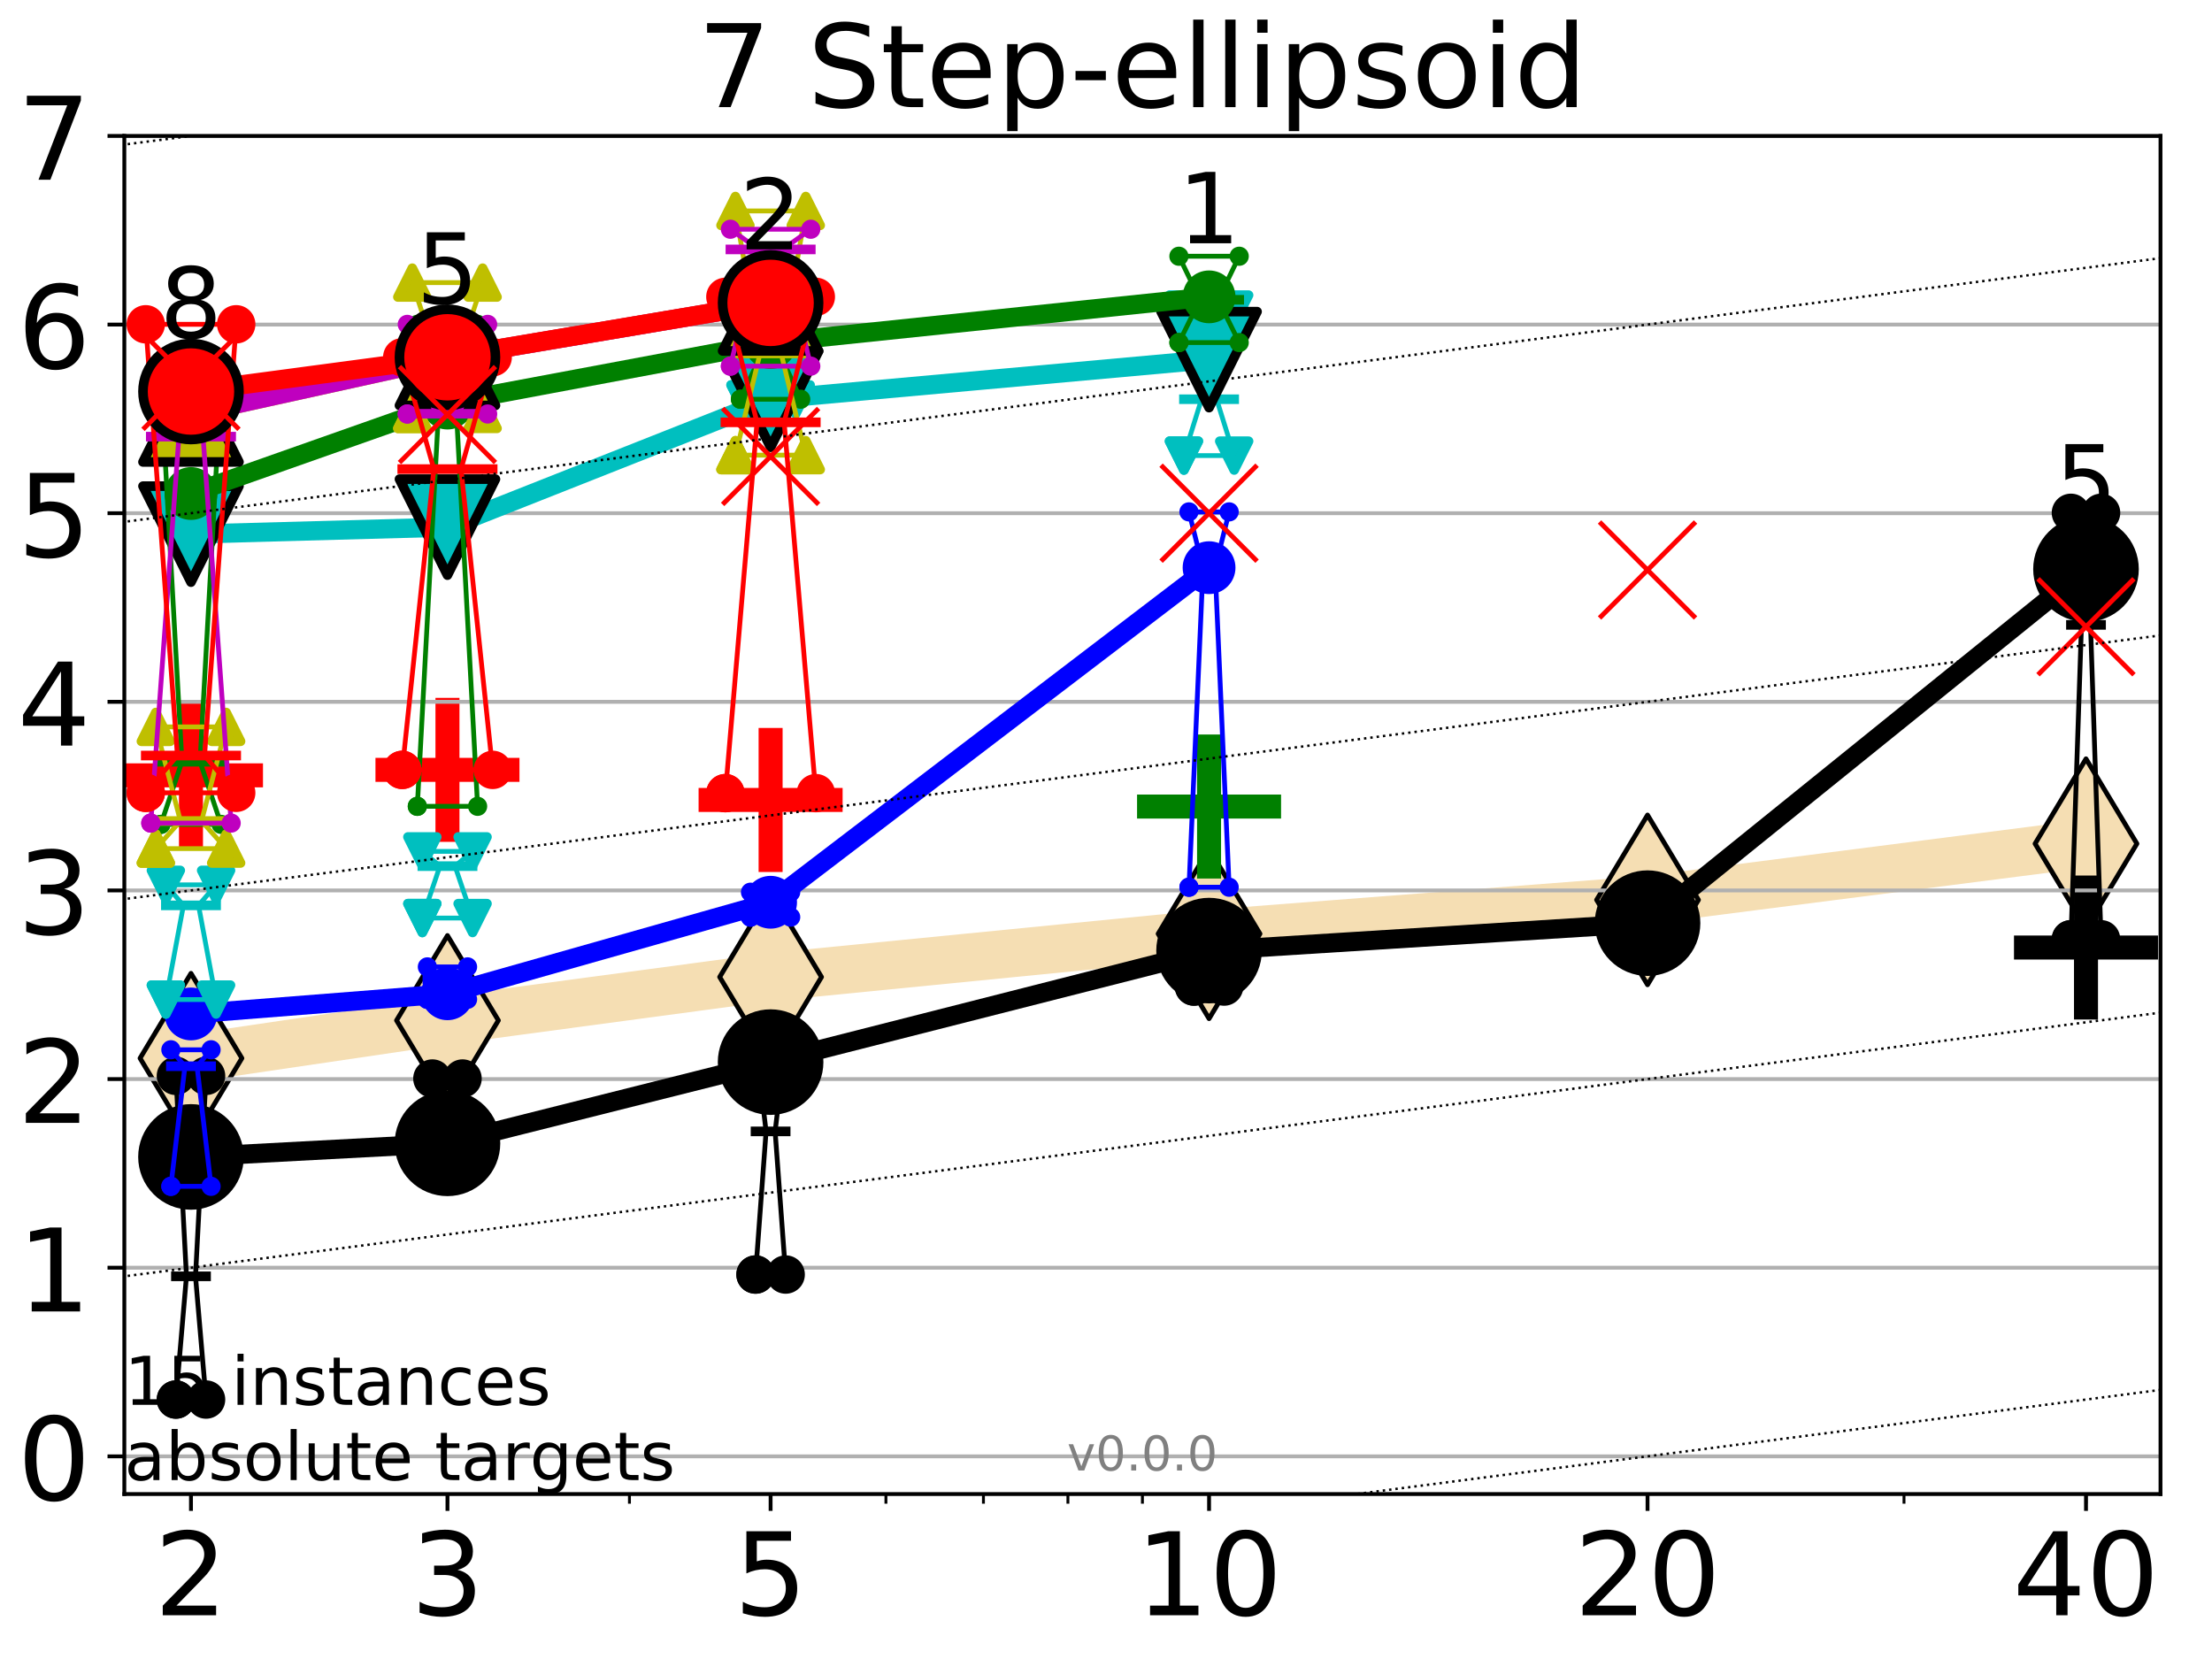 <?xml version="1.0" encoding="utf-8" standalone="no"?>
<!DOCTYPE svg PUBLIC "-//W3C//DTD SVG 1.1//EN"
  "http://www.w3.org/Graphics/SVG/1.1/DTD/svg11.dtd">
<!-- Created with matplotlib (http://matplotlib.org/) -->
<svg height="345.6pt" version="1.1" viewBox="0 0 460.8 345.6" width="460.8pt" xmlns="http://www.w3.org/2000/svg" xmlns:xlink="http://www.w3.org/1999/xlink">
 <defs>
  <style type="text/css">
*{stroke-linecap:butt;stroke-linejoin:round;}
  </style>
 </defs>
 <g id="figure_1">
  <g id="patch_1">
   <path d="M 0 345.6 
L 460.8 345.6 
L 460.8 0 
L 0 0 
z
" style="fill:#ffffff;"/>
  </g>
  <g id="axes_1">
   <g id="patch_2">
    <path d="M 25.9 311.24 
L 450.072 311.24 
L 450.072 28.32 
L 25.9 28.32 
z
" style="fill:#ffffff;"/>
   </g>
   <g id="line2d_1">
    <path clip-path="url(#pde1ee79d60)" d="M 39.784 220.447 
L 93.215 212.57 
L 160.53 203.531 
L 251.87 194.522 
L 343.211 187.464 
L 434.551 175.754 
" style="fill:none;stroke:#f5deb3;stroke-linecap:square;stroke-width:10;"/>
    <defs>
     <path d="M -0 17.678 
L 10.607 0 
L 0 -17.678 
L -10.607 -0 
z
" id="mc98f67bc7d" style="stroke:#000000;stroke-linejoin:miter;"/>
    </defs>
    <g clip-path="url(#pde1ee79d60)">
     <use style="fill:#f5deb3;stroke:#000000;stroke-linejoin:miter;" x="39.784" xlink:href="#mc98f67bc7d" y="220.447"/>
     <use style="fill:#f5deb3;stroke:#000000;stroke-linejoin:miter;" x="93.215" xlink:href="#mc98f67bc7d" y="212.57"/>
     <use style="fill:#f5deb3;stroke:#000000;stroke-linejoin:miter;" x="160.53" xlink:href="#mc98f67bc7d" y="203.531"/>
     <use style="fill:#f5deb3;stroke:#000000;stroke-linejoin:miter;" x="251.87" xlink:href="#mc98f67bc7d" y="194.522"/>
     <use style="fill:#f5deb3;stroke:#000000;stroke-linejoin:miter;" x="343.211" xlink:href="#mc98f67bc7d" y="187.464"/>
     <use style="fill:#f5deb3;stroke:#000000;stroke-linejoin:miter;" x="434.551" xlink:href="#mc98f67bc7d" y="175.754"/>
    </g>
   </g>
   <g id="line2d_2">
    <defs>
     <path d="M -15 0 
L 15 0 
M 0 15 
L 0 -15 
" id="m718a5c38df" style="stroke:#000000;stroke-width:5;"/>
    </defs>
    <g clip-path="url(#pde1ee79d60)">
     <use style="stroke:#000000;stroke-width:5;" x="434.551" xlink:href="#m718a5c38df" y="197.385"/>
    </g>
   </g>
   <g id="line2d_3">
    <defs>
     <path d="M -15 0 
L 15 0 
M 0 15 
L 0 -15 
" id="m82513ebfa7" style="stroke:#008000;stroke-width:5;"/>
    </defs>
    <g clip-path="url(#pde1ee79d60)">
     <use style="fill:#008000;stroke:#008000;stroke-width:5;" x="251.87" xlink:href="#m82513ebfa7" y="168.016"/>
    </g>
   </g>
   <g id="line2d_4">
    <defs>
     <path d="M -15 0 
L 15 0 
M 0 15 
L 0 -15 
" id="m5cd84d9b69" style="stroke:#ff0000;stroke-width:5;"/>
    </defs>
    <g clip-path="url(#pde1ee79d60)">
     <use style="fill:#ff0000;stroke:#ff0000;stroke-width:5;" x="93.215" xlink:href="#m5cd84d9b69" y="160.38"/>
    </g>
   </g>
   <g id="line2d_5">
    <g clip-path="url(#pde1ee79d60)">
     <use style="fill:#ff0000;stroke:#ff0000;stroke-width:5;" x="39.784" xlink:href="#m5cd84d9b69" y="161.523"/>
    </g>
   </g>
   <g id="line2d_6">
    <g clip-path="url(#pde1ee79d60)">
     <use style="fill:#ff0000;stroke:#ff0000;stroke-width:5;" x="160.53" xlink:href="#m5cd84d9b69" y="166.649"/>
    </g>
   </g>
   <g id="matplotlib.axis_1">
    <g id="xtick_1">
     <g id="line2d_7">
      <defs>
       <path d="M 0 0 
L 0 3.5 
" id="m3948101cea" style="stroke:#000000;stroke-width:0.8;"/>
      </defs>
      <g>
       <use style="stroke:#000000;stroke-width:0.8;" x="39.784" xlink:href="#m3948101cea" y="311.24"/>
      </g>
     </g>
     <g id="text_1">
      <!-- 2 -->
      <defs>
       <path d="M 19.188 8.297 
L 53.609 8.297 
L 53.609 0 
L 7.328 0 
L 7.328 8.297 
Q 12.938 14.109 22.625 23.891 
Q 32.328 33.688 34.812 36.531 
Q 39.547 41.844 41.422 45.531 
Q 43.312 49.219 43.312 52.781 
Q 43.312 58.594 39.234 62.25 
Q 35.156 65.922 28.609 65.922 
Q 23.969 65.922 18.812 64.312 
Q 13.672 62.703 7.812 59.422 
L 7.812 69.391 
Q 13.766 71.781 18.938 73 
Q 24.125 74.219 28.422 74.219 
Q 39.75 74.219 46.484 68.547 
Q 53.219 62.891 53.219 53.422 
Q 53.219 48.922 51.531 44.891 
Q 49.859 40.875 45.406 35.406 
Q 44.188 33.984 37.641 27.219 
Q 31.109 20.453 19.188 8.297 
z
" id="DejaVuSans-32"/>
      </defs>
      <g transform="translate(32.149 336.476)scale(0.24 -0.24)">
       <use xlink:href="#DejaVuSans-32"/>
      </g>
     </g>
    </g>
    <g id="xtick_2">
     <g id="line2d_8">
      <g>
       <use style="stroke:#000000;stroke-width:0.8;" x="93.215" xlink:href="#m3948101cea" y="311.24"/>
      </g>
     </g>
     <g id="text_2">
      <!-- 3 -->
      <defs>
       <path d="M 40.578 39.312 
Q 47.656 37.797 51.625 33 
Q 55.609 28.219 55.609 21.188 
Q 55.609 10.406 48.188 4.484 
Q 40.766 -1.422 27.094 -1.422 
Q 22.516 -1.422 17.656 -0.516 
Q 12.797 0.391 7.625 2.203 
L 7.625 11.719 
Q 11.719 9.328 16.594 8.109 
Q 21.484 6.891 26.812 6.891 
Q 36.078 6.891 40.938 10.547 
Q 45.797 14.203 45.797 21.188 
Q 45.797 27.641 41.281 31.266 
Q 36.766 34.906 28.719 34.906 
L 20.219 34.906 
L 20.219 43.016 
L 29.109 43.016 
Q 36.375 43.016 40.234 45.922 
Q 44.094 48.828 44.094 54.297 
Q 44.094 59.906 40.109 62.906 
Q 36.141 65.922 28.719 65.922 
Q 24.656 65.922 20.016 65.031 
Q 15.375 64.156 9.812 62.312 
L 9.812 71.094 
Q 15.438 72.656 20.344 73.438 
Q 25.25 74.219 29.594 74.219 
Q 40.828 74.219 47.359 69.109 
Q 53.906 64.016 53.906 55.328 
Q 53.906 49.266 50.438 45.094 
Q 46.969 40.922 40.578 39.312 
z
" id="DejaVuSans-33"/>
      </defs>
      <g transform="translate(85.58 336.476)scale(0.24 -0.24)">
       <use xlink:href="#DejaVuSans-33"/>
      </g>
     </g>
    </g>
    <g id="xtick_3">
     <g id="line2d_9">
      <g>
       <use style="stroke:#000000;stroke-width:0.8;" x="160.53" xlink:href="#m3948101cea" y="311.24"/>
      </g>
     </g>
     <g id="text_3">
      <!-- 5 -->
      <defs>
       <path d="M 10.797 72.906 
L 49.516 72.906 
L 49.516 64.594 
L 19.828 64.594 
L 19.828 46.734 
Q 21.969 47.469 24.109 47.828 
Q 26.266 48.188 28.422 48.188 
Q 40.625 48.188 47.75 41.5 
Q 54.891 34.812 54.891 23.391 
Q 54.891 11.625 47.562 5.094 
Q 40.234 -1.422 26.906 -1.422 
Q 22.312 -1.422 17.547 -0.641 
Q 12.797 0.141 7.719 1.703 
L 7.719 11.625 
Q 12.109 9.234 16.797 8.062 
Q 21.484 6.891 26.703 6.891 
Q 35.156 6.891 40.078 11.328 
Q 45.016 15.766 45.016 23.391 
Q 45.016 31 40.078 35.438 
Q 35.156 39.891 26.703 39.891 
Q 22.75 39.891 18.812 39.016 
Q 14.891 38.141 10.797 36.281 
z
" id="DejaVuSans-35"/>
      </defs>
      <g transform="translate(152.895 336.476)scale(0.24 -0.24)">
       <use xlink:href="#DejaVuSans-35"/>
      </g>
     </g>
    </g>
    <g id="xtick_4">
     <g id="line2d_10">
      <g>
       <use style="stroke:#000000;stroke-width:0.8;" x="251.87" xlink:href="#m3948101cea" y="311.24"/>
      </g>
     </g>
     <g id="text_4">
      <!-- 10 -->
      <defs>
       <path d="M 12.406 8.297 
L 28.516 8.297 
L 28.516 63.922 
L 10.984 60.406 
L 10.984 69.391 
L 28.422 72.906 
L 38.281 72.906 
L 38.281 8.297 
L 54.391 8.297 
L 54.391 0 
L 12.406 0 
z
" id="DejaVuSans-31"/>
       <path d="M 31.781 66.406 
Q 24.172 66.406 20.328 58.906 
Q 16.5 51.422 16.5 36.375 
Q 16.5 21.391 20.328 13.891 
Q 24.172 6.391 31.781 6.391 
Q 39.453 6.391 43.281 13.891 
Q 47.125 21.391 47.125 36.375 
Q 47.125 51.422 43.281 58.906 
Q 39.453 66.406 31.781 66.406 
z
M 31.781 74.219 
Q 44.047 74.219 50.516 64.516 
Q 56.984 54.828 56.984 36.375 
Q 56.984 17.969 50.516 8.266 
Q 44.047 -1.422 31.781 -1.422 
Q 19.531 -1.422 13.062 8.266 
Q 6.594 17.969 6.594 36.375 
Q 6.594 54.828 13.062 64.516 
Q 19.531 74.219 31.781 74.219 
z
" id="DejaVuSans-30"/>
      </defs>
      <g transform="translate(236.6 336.476)scale(0.24 -0.24)">
       <use xlink:href="#DejaVuSans-31"/>
       <use x="63.623" xlink:href="#DejaVuSans-30"/>
      </g>
     </g>
    </g>
    <g id="xtick_5">
     <g id="line2d_11">
      <g>
       <use style="stroke:#000000;stroke-width:0.8;" x="343.211" xlink:href="#m3948101cea" y="311.24"/>
      </g>
     </g>
     <g id="text_5">
      <!-- 20 -->
      <g transform="translate(327.941 336.476)scale(0.24 -0.24)">
       <use xlink:href="#DejaVuSans-32"/>
       <use x="63.623" xlink:href="#DejaVuSans-30"/>
      </g>
     </g>
    </g>
    <g id="xtick_6">
     <g id="line2d_12">
      <g>
       <use style="stroke:#000000;stroke-width:0.8;" x="434.551" xlink:href="#m3948101cea" y="311.24"/>
      </g>
     </g>
     <g id="text_6">
      <!-- 40 -->
      <defs>
       <path d="M 37.797 64.312 
L 12.891 25.391 
L 37.797 25.391 
z
M 35.203 72.906 
L 47.609 72.906 
L 47.609 25.391 
L 58.016 25.391 
L 58.016 17.188 
L 47.609 17.188 
L 47.609 0 
L 37.797 0 
L 37.797 17.188 
L 4.891 17.188 
L 4.891 26.703 
z
" id="DejaVuSans-34"/>
      </defs>
      <g transform="translate(419.281 336.476)scale(0.24 -0.24)">
       <use xlink:href="#DejaVuSans-34"/>
       <use x="63.623" xlink:href="#DejaVuSans-30"/>
      </g>
     </g>
    </g>
    <g id="xtick_7">
     <g id="line2d_13">
      <defs>
       <path d="M 0 0 
L 0 2 
" id="m6ecdaee11a" style="stroke:#000000;stroke-width:0.6;"/>
      </defs>
      <g>
       <use style="stroke:#000000;stroke-width:0.6;" x="39.784" xlink:href="#m6ecdaee11a" y="311.24"/>
      </g>
     </g>
    </g>
    <g id="xtick_8">
     <g id="line2d_14">
      <g>
       <use style="stroke:#000000;stroke-width:0.6;" x="93.215" xlink:href="#m6ecdaee11a" y="311.24"/>
      </g>
     </g>
    </g>
    <g id="xtick_9">
     <g id="line2d_15">
      <g>
       <use style="stroke:#000000;stroke-width:0.6;" x="131.125" xlink:href="#m6ecdaee11a" y="311.24"/>
      </g>
     </g>
    </g>
    <g id="xtick_10">
     <g id="line2d_16">
      <g>
       <use style="stroke:#000000;stroke-width:0.6;" x="160.53" xlink:href="#m6ecdaee11a" y="311.24"/>
      </g>
     </g>
    </g>
    <g id="xtick_11">
     <g id="line2d_17">
      <g>
       <use style="stroke:#000000;stroke-width:0.6;" x="184.555" xlink:href="#m6ecdaee11a" y="311.24"/>
      </g>
     </g>
    </g>
    <g id="xtick_12">
     <g id="line2d_18">
      <g>
       <use style="stroke:#000000;stroke-width:0.6;" x="204.869" xlink:href="#m6ecdaee11a" y="311.24"/>
      </g>
     </g>
    </g>
    <g id="xtick_13">
     <g id="line2d_19">
      <g>
       <use style="stroke:#000000;stroke-width:0.6;" x="222.465" xlink:href="#m6ecdaee11a" y="311.24"/>
      </g>
     </g>
    </g>
    <g id="xtick_14">
     <g id="line2d_20">
      <g>
       <use style="stroke:#000000;stroke-width:0.6;" x="237.986" xlink:href="#m6ecdaee11a" y="311.24"/>
      </g>
     </g>
    </g>
    <g id="xtick_15">
     <g id="line2d_21">
      <g>
       <use style="stroke:#000000;stroke-width:0.6;" x="343.211" xlink:href="#m6ecdaee11a" y="311.24"/>
      </g>
     </g>
    </g>
    <g id="xtick_16">
     <g id="line2d_22">
      <g>
       <use style="stroke:#000000;stroke-width:0.6;" x="396.641" xlink:href="#m6ecdaee11a" y="311.24"/>
      </g>
     </g>
    </g>
    <g id="xtick_17">
     <g id="line2d_23">
      <g>
       <use style="stroke:#000000;stroke-width:0.6;" x="434.551" xlink:href="#m6ecdaee11a" y="311.24"/>
      </g>
     </g>
    </g>
   </g>
   <g id="matplotlib.axis_2">
    <g id="ytick_1">
     <g id="line2d_24">
      <path clip-path="url(#pde1ee79d60)" d="M 25.9 303.381 
L 450.072 303.381 
" style="fill:none;stroke:#b0b0b0;stroke-linecap:square;stroke-width:0.8;"/>
     </g>
     <g id="line2d_25">
      <defs>
       <path d="M 0 0 
L -3.5 0 
" id="mf8199684b3" style="stroke:#000000;stroke-width:0.8;"/>
      </defs>
      <g>
       <use style="stroke:#000000;stroke-width:0.8;" x="25.9" xlink:href="#mf8199684b3" y="303.381"/>
      </g>
     </g>
     <g id="text_7">
      <!-- 0 -->
      <g transform="translate(3.63 312.499)scale(0.24 -0.24)">
       <use xlink:href="#DejaVuSans-30"/>
      </g>
     </g>
    </g>
    <g id="ytick_2">
     <g id="line2d_26">
      <path clip-path="url(#pde1ee79d60)" d="M 25.9 264.087 
L 450.072 264.087 
" style="fill:none;stroke:#b0b0b0;stroke-linecap:square;stroke-width:0.8;"/>
     </g>
     <g id="line2d_27">
      <g>
       <use style="stroke:#000000;stroke-width:0.8;" x="25.9" xlink:href="#mf8199684b3" y="264.087"/>
      </g>
     </g>
     <g id="text_8">
      <!-- 1 -->
      <g transform="translate(3.63 273.205)scale(0.24 -0.24)">
       <use xlink:href="#DejaVuSans-31"/>
      </g>
     </g>
    </g>
    <g id="ytick_3">
     <g id="line2d_28">
      <path clip-path="url(#pde1ee79d60)" d="M 25.9 224.792 
L 450.072 224.792 
" style="fill:none;stroke:#b0b0b0;stroke-linecap:square;stroke-width:0.8;"/>
     </g>
     <g id="line2d_29">
      <g>
       <use style="stroke:#000000;stroke-width:0.8;" x="25.9" xlink:href="#mf8199684b3" y="224.792"/>
      </g>
     </g>
     <g id="text_9">
      <!-- 2 -->
      <g transform="translate(3.63 233.91)scale(0.24 -0.24)">
       <use xlink:href="#DejaVuSans-32"/>
      </g>
     </g>
    </g>
    <g id="ytick_4">
     <g id="line2d_30">
      <path clip-path="url(#pde1ee79d60)" d="M 25.9 185.498 
L 450.072 185.498 
" style="fill:none;stroke:#b0b0b0;stroke-linecap:square;stroke-width:0.8;"/>
     </g>
     <g id="line2d_31">
      <g>
       <use style="stroke:#000000;stroke-width:0.8;" x="25.9" xlink:href="#mf8199684b3" y="185.498"/>
      </g>
     </g>
     <g id="text_10">
      <!-- 3 -->
      <g transform="translate(3.63 194.616)scale(0.24 -0.24)">
       <use xlink:href="#DejaVuSans-33"/>
      </g>
     </g>
    </g>
    <g id="ytick_5">
     <g id="line2d_32">
      <path clip-path="url(#pde1ee79d60)" d="M 25.9 146.203 
L 450.072 146.203 
" style="fill:none;stroke:#b0b0b0;stroke-linecap:square;stroke-width:0.8;"/>
     </g>
     <g id="line2d_33">
      <g>
       <use style="stroke:#000000;stroke-width:0.8;" x="25.9" xlink:href="#mf8199684b3" y="146.203"/>
      </g>
     </g>
     <g id="text_11">
      <!-- 4 -->
      <g transform="translate(3.63 155.321)scale(0.24 -0.24)">
       <use xlink:href="#DejaVuSans-34"/>
      </g>
     </g>
    </g>
    <g id="ytick_6">
     <g id="line2d_34">
      <path clip-path="url(#pde1ee79d60)" d="M 25.9 106.909 
L 450.072 106.909 
" style="fill:none;stroke:#b0b0b0;stroke-linecap:square;stroke-width:0.8;"/>
     </g>
     <g id="line2d_35">
      <g>
       <use style="stroke:#000000;stroke-width:0.8;" x="25.9" xlink:href="#mf8199684b3" y="106.909"/>
      </g>
     </g>
     <g id="text_12">
      <!-- 5 -->
      <g transform="translate(3.63 116.027)scale(0.24 -0.24)">
       <use xlink:href="#DejaVuSans-35"/>
      </g>
     </g>
    </g>
    <g id="ytick_7">
     <g id="line2d_36">
      <path clip-path="url(#pde1ee79d60)" d="M 25.9 67.614 
L 450.072 67.614 
" style="fill:none;stroke:#b0b0b0;stroke-linecap:square;stroke-width:0.8;"/>
     </g>
     <g id="line2d_37">
      <g>
       <use style="stroke:#000000;stroke-width:0.8;" x="25.9" xlink:href="#mf8199684b3" y="67.614"/>
      </g>
     </g>
     <g id="text_13">
      <!-- 6 -->
      <defs>
       <path d="M 33.016 40.375 
Q 26.375 40.375 22.484 35.828 
Q 18.609 31.297 18.609 23.391 
Q 18.609 15.531 22.484 10.953 
Q 26.375 6.391 33.016 6.391 
Q 39.656 6.391 43.531 10.953 
Q 47.406 15.531 47.406 23.391 
Q 47.406 31.297 43.531 35.828 
Q 39.656 40.375 33.016 40.375 
z
M 52.594 71.297 
L 52.594 62.312 
Q 48.875 64.062 45.094 64.984 
Q 41.312 65.922 37.594 65.922 
Q 27.828 65.922 22.672 59.328 
Q 17.531 52.734 16.797 39.406 
Q 19.672 43.656 24.016 45.922 
Q 28.375 48.188 33.594 48.188 
Q 44.578 48.188 50.953 41.516 
Q 57.328 34.859 57.328 23.391 
Q 57.328 12.156 50.688 5.359 
Q 44.047 -1.422 33.016 -1.422 
Q 20.359 -1.422 13.672 8.266 
Q 6.984 17.969 6.984 36.375 
Q 6.984 53.656 15.188 63.938 
Q 23.391 74.219 37.203 74.219 
Q 40.922 74.219 44.703 73.484 
Q 48.484 72.75 52.594 71.297 
z
" id="DejaVuSans-36"/>
      </defs>
      <g transform="translate(3.63 76.733)scale(0.24 -0.24)">
       <use xlink:href="#DejaVuSans-36"/>
      </g>
     </g>
    </g>
    <g id="ytick_8">
     <g id="line2d_38">
      <path clip-path="url(#pde1ee79d60)" d="M 25.9 28.32 
L 450.072 28.32 
" style="fill:none;stroke:#b0b0b0;stroke-linecap:square;stroke-width:0.8;"/>
     </g>
     <g id="line2d_39">
      <g>
       <use style="stroke:#000000;stroke-width:0.8;" x="25.9" xlink:href="#mf8199684b3" y="28.32"/>
      </g>
     </g>
     <g id="text_14">
      <!-- 7 -->
      <defs>
       <path d="M 8.203 72.906 
L 55.078 72.906 
L 55.078 68.703 
L 28.609 0 
L 18.312 0 
L 43.219 64.594 
L 8.203 64.594 
z
" id="DejaVuSans-37"/>
      </defs>
      <g transform="translate(3.63 37.438)scale(0.24 -0.24)">
       <use xlink:href="#DejaVuSans-37"/>
      </g>
     </g>
    </g>
   </g>
   <g id="line2d_40">
    <path clip-path="url(#pde1ee79d60)" d="M 36.644 291.552 
L 38.842 265.885 
L 36.644 224.123 
L 42.924 224.123 
L 40.726 265.885 
L 42.924 291.552 
L 36.644 291.552 
" style="fill:none;stroke:#000000;stroke-linecap:square;"/>
   </g>
   <g id="line2d_41">
    <path clip-path="url(#pde1ee79d60)" d="M 36.644 291.552 
L 42.924 291.552 
L 42.924 224.123 
L 36.644 224.123 
L 36.644 291.552 
" style="fill:none;"/>
    <defs>
     <path d="M 0 3 
C 0.796 3 1.559 2.684 2.121 2.121 
C 2.684 1.559 3 0.796 3 0 
C 3 -0.796 2.684 -1.559 2.121 -2.121 
C 1.559 -2.684 0.796 -3 0 -3 
C -0.796 -3 -1.559 -2.684 -2.121 -2.121 
C -2.684 -1.559 -3 -0.796 -3 0 
C -3 0.796 -2.684 1.559 -2.121 2.121 
C -1.559 2.684 -0.796 3 0 3 
z
" id="mdb388332e0" style="stroke:#000000;stroke-width:2;"/>
    </defs>
    <g clip-path="url(#pde1ee79d60)">
     <use style="stroke:#000000;stroke-width:2;" x="36.644" xlink:href="#mdb388332e0" y="291.552"/>
     <use style="stroke:#000000;stroke-width:2;" x="42.924" xlink:href="#mdb388332e0" y="291.552"/>
     <use style="stroke:#000000;stroke-width:2;" x="42.924" xlink:href="#mdb388332e0" y="224.123"/>
     <use style="stroke:#000000;stroke-width:2;" x="36.644" xlink:href="#mdb388332e0" y="224.123"/>
     <use style="stroke:#000000;stroke-width:2;" x="36.644" xlink:href="#mdb388332e0" y="291.552"/>
    </g>
   </g>
   <g id="line2d_42">
    <path clip-path="url(#pde1ee79d60)" d="M 36.644 265.885 
L 42.924 265.885 
" style="fill:none;stroke:#000000;stroke-linecap:square;stroke-width:2;"/>
   </g>
   <g id="line2d_43">
    <path clip-path="url(#pde1ee79d60)" d="M 90.075 240.147 
L 92.273 228.318 
L 90.075 224.679 
L 96.355 224.679 
L 94.157 228.318 
L 96.355 240.147 
L 90.075 240.147 
" style="fill:none;stroke:#000000;stroke-linecap:square;"/>
   </g>
   <g id="line2d_44">
    <path clip-path="url(#pde1ee79d60)" d="M 90.075 240.147 
L 96.355 240.147 
L 96.355 224.679 
L 90.075 224.679 
L 90.075 240.147 
" style="fill:none;"/>
    <g clip-path="url(#pde1ee79d60)">
     <use style="stroke:#000000;stroke-width:2;" x="90.075" xlink:href="#mdb388332e0" y="240.147"/>
     <use style="stroke:#000000;stroke-width:2;" x="96.355" xlink:href="#mdb388332e0" y="240.147"/>
     <use style="stroke:#000000;stroke-width:2;" x="96.355" xlink:href="#mdb388332e0" y="224.679"/>
     <use style="stroke:#000000;stroke-width:2;" x="90.075" xlink:href="#mdb388332e0" y="224.679"/>
     <use style="stroke:#000000;stroke-width:2;" x="90.075" xlink:href="#mdb388332e0" y="240.147"/>
    </g>
   </g>
   <g id="line2d_45">
    <path clip-path="url(#pde1ee79d60)" d="M 90.075 228.318 
L 96.355 228.318 
" style="fill:none;stroke:#000000;stroke-linecap:square;stroke-width:2;"/>
   </g>
   <g id="line2d_46">
    <path clip-path="url(#pde1ee79d60)" d="M 157.39 265.51 
L 159.588 235.691 
L 157.39 217.204 
L 163.669 217.204 
L 161.472 235.691 
L 163.669 265.51 
L 157.39 265.51 
" style="fill:none;stroke:#000000;stroke-linecap:square;"/>
   </g>
   <g id="line2d_47">
    <path clip-path="url(#pde1ee79d60)" d="M 157.39 265.51 
L 163.669 265.51 
L 163.669 217.204 
L 157.39 217.204 
L 157.39 265.51 
" style="fill:none;"/>
    <g clip-path="url(#pde1ee79d60)">
     <use style="stroke:#000000;stroke-width:2;" x="157.39" xlink:href="#mdb388332e0" y="265.51"/>
     <use style="stroke:#000000;stroke-width:2;" x="163.669" xlink:href="#mdb388332e0" y="265.51"/>
     <use style="stroke:#000000;stroke-width:2;" x="163.669" xlink:href="#mdb388332e0" y="217.204"/>
     <use style="stroke:#000000;stroke-width:2;" x="157.39" xlink:href="#mdb388332e0" y="217.204"/>
     <use style="stroke:#000000;stroke-width:2;" x="157.39" xlink:href="#mdb388332e0" y="265.51"/>
    </g>
   </g>
   <g id="line2d_48">
    <path clip-path="url(#pde1ee79d60)" d="M 157.39 235.691 
L 163.669 235.691 
" style="fill:none;stroke:#000000;stroke-linecap:square;stroke-width:2;"/>
   </g>
   <g id="line2d_49">
    <path clip-path="url(#pde1ee79d60)" d="M 248.73 205.518 
L 250.928 204.469 
L 248.73 197.076 
L 255.01 197.076 
L 252.812 204.469 
L 255.01 205.518 
L 248.73 205.518 
" style="fill:none;stroke:#000000;stroke-linecap:square;"/>
   </g>
   <g id="line2d_50">
    <path clip-path="url(#pde1ee79d60)" d="M 248.73 205.518 
L 255.01 205.518 
L 255.01 197.076 
L 248.73 197.076 
L 248.73 205.518 
" style="fill:none;"/>
    <g clip-path="url(#pde1ee79d60)">
     <use style="stroke:#000000;stroke-width:2;" x="248.73" xlink:href="#mdb388332e0" y="205.518"/>
     <use style="stroke:#000000;stroke-width:2;" x="255.01" xlink:href="#mdb388332e0" y="205.518"/>
     <use style="stroke:#000000;stroke-width:2;" x="255.01" xlink:href="#mdb388332e0" y="197.076"/>
     <use style="stroke:#000000;stroke-width:2;" x="248.73" xlink:href="#mdb388332e0" y="197.076"/>
     <use style="stroke:#000000;stroke-width:2;" x="248.73" xlink:href="#mdb388332e0" y="205.518"/>
    </g>
   </g>
   <g id="line2d_51">
    <path clip-path="url(#pde1ee79d60)" d="M 248.73 204.469 
L 255.01 204.469 
" style="fill:none;stroke:#000000;stroke-linecap:square;stroke-width:2;"/>
   </g>
   <g id="line2d_52">
    <path clip-path="url(#pde1ee79d60)" d="M 340.071 195.076 
L 342.269 192.883 
L 340.071 192.524 
L 346.35 192.524 
L 344.152 192.883 
L 346.35 195.076 
L 340.071 195.076 
" style="fill:none;stroke:#000000;stroke-linecap:square;"/>
   </g>
   <g id="line2d_53">
    <path clip-path="url(#pde1ee79d60)" d="M 340.071 195.076 
L 346.35 195.076 
L 346.35 192.524 
L 340.071 192.524 
L 340.071 195.076 
" style="fill:none;"/>
    <g clip-path="url(#pde1ee79d60)">
     <use style="stroke:#000000;stroke-width:2;" x="340.071" xlink:href="#mdb388332e0" y="195.076"/>
     <use style="stroke:#000000;stroke-width:2;" x="346.35" xlink:href="#mdb388332e0" y="195.076"/>
     <use style="stroke:#000000;stroke-width:2;" x="346.35" xlink:href="#mdb388332e0" y="192.524"/>
     <use style="stroke:#000000;stroke-width:2;" x="340.071" xlink:href="#mdb388332e0" y="192.524"/>
     <use style="stroke:#000000;stroke-width:2;" x="340.071" xlink:href="#mdb388332e0" y="195.076"/>
    </g>
   </g>
   <g id="line2d_54">
    <path clip-path="url(#pde1ee79d60)" d="M 340.071 192.883 
L 346.35 192.883 
" style="fill:none;stroke:#000000;stroke-linecap:square;stroke-width:2;"/>
   </g>
   <g id="line2d_55">
    <path clip-path="url(#pde1ee79d60)" d="M 431.411 195.666 
L 433.609 130.176 
L 431.411 106.831 
L 437.691 106.831 
L 435.493 130.176 
L 437.691 195.666 
L 431.411 195.666 
" style="fill:none;stroke:#000000;stroke-linecap:square;"/>
   </g>
   <g id="line2d_56">
    <path clip-path="url(#pde1ee79d60)" d="M 431.411 195.666 
L 437.691 195.666 
L 437.691 106.831 
L 431.411 106.831 
L 431.411 195.666 
" style="fill:none;"/>
    <g clip-path="url(#pde1ee79d60)">
     <use style="stroke:#000000;stroke-width:2;" x="431.411" xlink:href="#mdb388332e0" y="195.666"/>
     <use style="stroke:#000000;stroke-width:2;" x="437.691" xlink:href="#mdb388332e0" y="195.666"/>
     <use style="stroke:#000000;stroke-width:2;" x="437.691" xlink:href="#mdb388332e0" y="106.831"/>
     <use style="stroke:#000000;stroke-width:2;" x="431.411" xlink:href="#mdb388332e0" y="106.831"/>
     <use style="stroke:#000000;stroke-width:2;" x="431.411" xlink:href="#mdb388332e0" y="195.666"/>
    </g>
   </g>
   <g id="line2d_57">
    <path clip-path="url(#pde1ee79d60)" d="M 431.411 130.176 
L 437.691 130.176 
" style="fill:none;stroke:#000000;stroke-linecap:square;stroke-width:2;"/>
   </g>
   <g id="line2d_58">
    <path clip-path="url(#pde1ee79d60)" d="M 39.784 241.008 
L 93.215 238.176 
" style="fill:none;stroke:#000000;stroke-linecap:square;stroke-width:4;"/>
   </g>
   <g id="line2d_59">
    <path clip-path="url(#pde1ee79d60)" d="M 93.215 238.176 
L 160.53 221.258 
" style="fill:none;stroke:#000000;stroke-linecap:square;stroke-width:4;"/>
   </g>
   <g id="line2d_60">
    <path clip-path="url(#pde1ee79d60)" d="M 160.53 221.258 
L 251.87 198.028 
" style="fill:none;stroke:#000000;stroke-linecap:square;stroke-width:4;"/>
   </g>
   <g id="line2d_61">
    <path clip-path="url(#pde1ee79d60)" d="M 251.87 198.028 
L 343.211 192.31 
" style="fill:none;stroke:#000000;stroke-linecap:square;stroke-width:4;"/>
   </g>
   <g id="line2d_62">
    <path clip-path="url(#pde1ee79d60)" d="M 343.211 192.31 
L 434.551 118.557 
" style="fill:none;stroke:#000000;stroke-linecap:square;stroke-width:4;"/>
   </g>
   <g id="line2d_63">
    <path clip-path="url(#pde1ee79d60)" d="M 39.784 241.008 
L 93.215 238.176 
L 160.53 221.258 
L 251.87 198.028 
L 343.211 192.31 
L 434.551 118.557 
" style="fill:none;"/>
    <defs>
     <path d="M 0 10 
C 2.652 10 5.196 8.946 7.071 7.071 
C 8.946 5.196 10 2.652 10 0 
C 10 -2.652 8.946 -5.196 7.071 -7.071 
C 5.196 -8.946 2.652 -10 0 -10 
C -2.652 -10 -5.196 -8.946 -7.071 -7.071 
C -8.946 -5.196 -10 -2.652 -10 0 
C -10 2.652 -8.946 5.196 -7.071 7.071 
C -5.196 8.946 -2.652 10 0 10 
z
" id="m095e7c2586" style="stroke:#000000;stroke-width:2;"/>
    </defs>
    <g clip-path="url(#pde1ee79d60)">
     <use style="stroke:#000000;stroke-width:2;" x="39.784" xlink:href="#m095e7c2586" y="241.008"/>
     <use style="stroke:#000000;stroke-width:2;" x="93.215" xlink:href="#m095e7c2586" y="238.176"/>
     <use style="stroke:#000000;stroke-width:2;" x="160.53" xlink:href="#m095e7c2586" y="221.258"/>
     <use style="stroke:#000000;stroke-width:2;" x="251.87" xlink:href="#m095e7c2586" y="198.028"/>
     <use style="stroke:#000000;stroke-width:2;" x="343.211" xlink:href="#m095e7c2586" y="192.31"/>
     <use style="stroke:#000000;stroke-width:2;" x="434.551" xlink:href="#m095e7c2586" y="118.557"/>
    </g>
   </g>
   <g id="line2d_64">
    <path clip-path="url(#pde1ee79d60)" d="M 35.597 247.136 
L 38.528 222.113 
L 35.597 218.688 
L 43.971 218.688 
L 41.04 222.113 
L 43.971 247.136 
L 35.597 247.136 
" style="fill:none;stroke:#0000ff;stroke-linecap:square;"/>
   </g>
   <g id="line2d_65">
    <path clip-path="url(#pde1ee79d60)" d="M 35.597 247.136 
L 43.971 247.136 
L 43.971 218.688 
L 35.597 218.688 
L 35.597 247.136 
" style="fill:none;"/>
    <defs>
     <path d="M 0 1.5 
C 0.398 1.5 0.779 1.342 1.061 1.061 
C 1.342 0.779 1.5 0.398 1.5 0 
C 1.5 -0.398 1.342 -0.779 1.061 -1.061 
C 0.779 -1.342 0.398 -1.5 0 -1.5 
C -0.398 -1.5 -0.779 -1.342 -1.061 -1.061 
C -1.342 -0.779 -1.5 -0.398 -1.5 0 
C -1.5 0.398 -1.342 0.779 -1.061 1.061 
C -0.779 1.342 -0.398 1.5 0 1.5 
z
" id="mdc88dde275" style="stroke:#0000ff;"/>
    </defs>
    <g clip-path="url(#pde1ee79d60)">
     <use style="fill:#0000ff;stroke:#0000ff;" x="35.597" xlink:href="#mdc88dde275" y="247.136"/>
     <use style="fill:#0000ff;stroke:#0000ff;" x="43.971" xlink:href="#mdc88dde275" y="247.136"/>
     <use style="fill:#0000ff;stroke:#0000ff;" x="43.971" xlink:href="#mdc88dde275" y="218.688"/>
     <use style="fill:#0000ff;stroke:#0000ff;" x="35.597" xlink:href="#mdc88dde275" y="218.688"/>
     <use style="fill:#0000ff;stroke:#0000ff;" x="35.597" xlink:href="#mdc88dde275" y="247.136"/>
    </g>
   </g>
   <g id="line2d_66">
    <path clip-path="url(#pde1ee79d60)" d="M 35.597 222.113 
L 43.971 222.113 
" style="fill:none;stroke:#0000ff;stroke-linecap:square;stroke-width:2;"/>
   </g>
   <g id="line2d_67">
    <path clip-path="url(#pde1ee79d60)" d="M 89.028 208.182 
L 91.959 203.992 
L 89.028 201.421 
L 97.401 201.421 
L 94.471 203.992 
L 97.401 208.182 
L 89.028 208.182 
" style="fill:none;stroke:#0000ff;stroke-linecap:square;"/>
   </g>
   <g id="line2d_68">
    <path clip-path="url(#pde1ee79d60)" d="M 89.028 208.182 
L 97.401 208.182 
L 97.401 201.421 
L 89.028 201.421 
L 89.028 208.182 
" style="fill:none;"/>
    <g clip-path="url(#pde1ee79d60)">
     <use style="fill:#0000ff;stroke:#0000ff;" x="89.028" xlink:href="#mdc88dde275" y="208.182"/>
     <use style="fill:#0000ff;stroke:#0000ff;" x="97.401" xlink:href="#mdc88dde275" y="208.182"/>
     <use style="fill:#0000ff;stroke:#0000ff;" x="97.401" xlink:href="#mdc88dde275" y="201.421"/>
     <use style="fill:#0000ff;stroke:#0000ff;" x="89.028" xlink:href="#mdc88dde275" y="201.421"/>
     <use style="fill:#0000ff;stroke:#0000ff;" x="89.028" xlink:href="#mdc88dde275" y="208.182"/>
    </g>
   </g>
   <g id="line2d_69">
    <path clip-path="url(#pde1ee79d60)" d="M 89.028 203.992 
L 97.401 203.992 
" style="fill:none;stroke:#0000ff;stroke-linecap:square;stroke-width:2;"/>
   </g>
   <g id="line2d_70">
    <path clip-path="url(#pde1ee79d60)" d="M 156.343 191.056 
L 159.274 189.077 
L 156.343 185.863 
L 164.716 185.863 
L 161.786 189.077 
L 164.716 191.056 
L 156.343 191.056 
" style="fill:none;stroke:#0000ff;stroke-linecap:square;"/>
   </g>
   <g id="line2d_71">
    <path clip-path="url(#pde1ee79d60)" d="M 156.343 191.056 
L 164.716 191.056 
L 164.716 185.863 
L 156.343 185.863 
L 156.343 191.056 
" style="fill:none;"/>
    <g clip-path="url(#pde1ee79d60)">
     <use style="fill:#0000ff;stroke:#0000ff;" x="156.343" xlink:href="#mdc88dde275" y="191.056"/>
     <use style="fill:#0000ff;stroke:#0000ff;" x="164.716" xlink:href="#mdc88dde275" y="191.056"/>
     <use style="fill:#0000ff;stroke:#0000ff;" x="164.716" xlink:href="#mdc88dde275" y="185.863"/>
     <use style="fill:#0000ff;stroke:#0000ff;" x="156.343" xlink:href="#mdc88dde275" y="185.863"/>
     <use style="fill:#0000ff;stroke:#0000ff;" x="156.343" xlink:href="#mdc88dde275" y="191.056"/>
    </g>
   </g>
   <g id="line2d_72">
    <path clip-path="url(#pde1ee79d60)" d="M 156.343 189.077 
L 164.716 189.077 
" style="fill:none;stroke:#0000ff;stroke-linecap:square;stroke-width:2;"/>
   </g>
   <g id="line2d_73">
    <path clip-path="url(#pde1ee79d60)" d="M 247.683 184.825 
L 250.614 118.312 
L 247.683 106.634 
L 256.057 106.634 
L 253.126 118.312 
L 256.057 184.825 
L 247.683 184.825 
" style="fill:none;stroke:#0000ff;stroke-linecap:square;"/>
   </g>
   <g id="line2d_74">
    <path clip-path="url(#pde1ee79d60)" d="M 247.683 184.825 
L 256.057 184.825 
L 256.057 106.634 
L 247.683 106.634 
L 247.683 184.825 
" style="fill:none;"/>
    <g clip-path="url(#pde1ee79d60)">
     <use style="fill:#0000ff;stroke:#0000ff;" x="247.683" xlink:href="#mdc88dde275" y="184.825"/>
     <use style="fill:#0000ff;stroke:#0000ff;" x="256.057" xlink:href="#mdc88dde275" y="184.825"/>
     <use style="fill:#0000ff;stroke:#0000ff;" x="256.057" xlink:href="#mdc88dde275" y="106.634"/>
     <use style="fill:#0000ff;stroke:#0000ff;" x="247.683" xlink:href="#mdc88dde275" y="106.634"/>
     <use style="fill:#0000ff;stroke:#0000ff;" x="247.683" xlink:href="#mdc88dde275" y="184.825"/>
    </g>
   </g>
   <g id="line2d_75">
    <path clip-path="url(#pde1ee79d60)" d="M 247.683 118.312 
L 256.057 118.312 
" style="fill:none;stroke:#0000ff;stroke-linecap:square;stroke-width:2;"/>
   </g>
   <g id="line2d_76">
    <path clip-path="url(#pde1ee79d60)" d="M 39.784 211.224 
L 93.215 207.022 
" style="fill:none;stroke:#0000ff;stroke-linecap:square;stroke-width:4;"/>
   </g>
   <g id="line2d_77">
    <path clip-path="url(#pde1ee79d60)" d="M 93.215 207.022 
L 160.53 187.955 
" style="fill:none;stroke:#0000ff;stroke-linecap:square;stroke-width:4;"/>
   </g>
   <g id="line2d_78">
    <path clip-path="url(#pde1ee79d60)" d="M 160.53 187.955 
L 251.87 118.256 
" style="fill:none;stroke:#0000ff;stroke-linecap:square;stroke-width:4;"/>
   </g>
   <g id="line2d_79">
    <path clip-path="url(#pde1ee79d60)" d="M 39.784 211.224 
L 93.215 207.022 
L 160.53 187.955 
L 251.87 118.256 
" style="fill:none;"/>
    <defs>
     <path d="M 0 5 
C 1.326 5 2.598 4.473 3.536 3.536 
C 4.473 2.598 5 1.326 5 0 
C 5 -1.326 4.473 -2.598 3.536 -3.536 
C 2.598 -4.473 1.326 -5 0 -5 
C -1.326 -5 -2.598 -4.473 -3.536 -3.536 
C -4.473 -2.598 -5 -1.326 -5 0 
C -5 1.326 -4.473 2.598 -3.536 3.536 
C -2.598 4.473 -1.326 5 0 5 
z
" id="mebbb50b8a3" style="stroke:#0000ff;"/>
    </defs>
    <g clip-path="url(#pde1ee79d60)">
     <use style="fill:#0000ff;stroke:#0000ff;" x="39.784" xlink:href="#mebbb50b8a3" y="211.224"/>
     <use style="fill:#0000ff;stroke:#0000ff;" x="93.215" xlink:href="#mebbb50b8a3" y="207.022"/>
     <use style="fill:#0000ff;stroke:#0000ff;" x="160.53" xlink:href="#mebbb50b8a3" y="187.955"/>
     <use style="fill:#0000ff;stroke:#0000ff;" x="251.87" xlink:href="#mebbb50b8a3" y="118.256"/>
    </g>
   </g>
   <g id="line2d_80">
    <path clip-path="url(#pde1ee79d60)" d="M 34.551 208.226 
L 38.214 188.606 
L 34.551 184.327 
L 45.017 184.327 
L 41.354 188.606 
L 45.017 208.226 
L 34.551 208.226 
" style="fill:none;stroke:#00bfbf;stroke-linecap:square;"/>
   </g>
   <g id="line2d_81">
    <path clip-path="url(#pde1ee79d60)" d="M 34.551 208.226 
L 45.017 208.226 
L 45.017 184.327 
L 34.551 184.327 
L 34.551 208.226 
" style="fill:none;"/>
    <defs>
     <path d="M -0 3 
L 3 -3 
L -3 -3 
z
" id="meedaa84d06" style="stroke:#00bfbf;stroke-linejoin:miter;stroke-width:2;"/>
    </defs>
    <g clip-path="url(#pde1ee79d60)">
     <use style="fill:#00bfbf;stroke:#00bfbf;stroke-linejoin:miter;stroke-width:2;" x="34.551" xlink:href="#meedaa84d06" y="208.226"/>
     <use style="fill:#00bfbf;stroke:#00bfbf;stroke-linejoin:miter;stroke-width:2;" x="45.017" xlink:href="#meedaa84d06" y="208.226"/>
     <use style="fill:#00bfbf;stroke:#00bfbf;stroke-linejoin:miter;stroke-width:2;" x="45.017" xlink:href="#meedaa84d06" y="184.327"/>
     <use style="fill:#00bfbf;stroke:#00bfbf;stroke-linejoin:miter;stroke-width:2;" x="34.551" xlink:href="#meedaa84d06" y="184.327"/>
     <use style="fill:#00bfbf;stroke:#00bfbf;stroke-linejoin:miter;stroke-width:2;" x="34.551" xlink:href="#meedaa84d06" y="208.226"/>
    </g>
   </g>
   <g id="line2d_82">
    <path clip-path="url(#pde1ee79d60)" d="M 34.551 188.606 
L 45.017 188.606 
" style="fill:none;stroke:#00bfbf;stroke-linecap:square;stroke-width:2;"/>
   </g>
   <g id="line2d_83">
    <path clip-path="url(#pde1ee79d60)" d="M 87.982 191.247 
L 91.645 180.427 
L 87.982 177.357 
L 98.448 177.357 
L 94.785 180.427 
L 98.448 191.247 
L 87.982 191.247 
" style="fill:none;stroke:#00bfbf;stroke-linecap:square;"/>
   </g>
   <g id="line2d_84">
    <path clip-path="url(#pde1ee79d60)" d="M 87.982 191.247 
L 98.448 191.247 
L 98.448 177.357 
L 87.982 177.357 
L 87.982 191.247 
" style="fill:none;"/>
    <g clip-path="url(#pde1ee79d60)">
     <use style="fill:#00bfbf;stroke:#00bfbf;stroke-linejoin:miter;stroke-width:2;" x="87.982" xlink:href="#meedaa84d06" y="191.247"/>
     <use style="fill:#00bfbf;stroke:#00bfbf;stroke-linejoin:miter;stroke-width:2;" x="98.448" xlink:href="#meedaa84d06" y="191.247"/>
     <use style="fill:#00bfbf;stroke:#00bfbf;stroke-linejoin:miter;stroke-width:2;" x="98.448" xlink:href="#meedaa84d06" y="177.357"/>
     <use style="fill:#00bfbf;stroke:#00bfbf;stroke-linejoin:miter;stroke-width:2;" x="87.982" xlink:href="#meedaa84d06" y="177.357"/>
     <use style="fill:#00bfbf;stroke:#00bfbf;stroke-linejoin:miter;stroke-width:2;" x="87.982" xlink:href="#meedaa84d06" y="191.247"/>
    </g>
   </g>
   <g id="line2d_85">
    <path clip-path="url(#pde1ee79d60)" d="M 87.982 180.427 
L 98.448 180.427 
" style="fill:none;stroke:#00bfbf;stroke-linecap:square;stroke-width:2;"/>
   </g>
   <g id="line2d_86">
    <path clip-path="url(#pde1ee79d60)" d="M 155.296 83.201 
L 158.96 73.663 
L 155.296 71.387 
L 165.763 71.387 
L 162.1 73.663 
L 165.763 83.201 
L 155.296 83.201 
" style="fill:none;stroke:#00bfbf;stroke-linecap:square;"/>
   </g>
   <g id="line2d_87">
    <path clip-path="url(#pde1ee79d60)" d="M 155.296 83.201 
L 165.763 83.201 
L 165.763 71.387 
L 155.296 71.387 
L 155.296 83.201 
" style="fill:none;"/>
    <g clip-path="url(#pde1ee79d60)">
     <use style="fill:#00bfbf;stroke:#00bfbf;stroke-linejoin:miter;stroke-width:2;" x="155.296" xlink:href="#meedaa84d06" y="83.201"/>
     <use style="fill:#00bfbf;stroke:#00bfbf;stroke-linejoin:miter;stroke-width:2;" x="165.763" xlink:href="#meedaa84d06" y="83.201"/>
     <use style="fill:#00bfbf;stroke:#00bfbf;stroke-linejoin:miter;stroke-width:2;" x="165.763" xlink:href="#meedaa84d06" y="71.387"/>
     <use style="fill:#00bfbf;stroke:#00bfbf;stroke-linejoin:miter;stroke-width:2;" x="155.296" xlink:href="#meedaa84d06" y="71.387"/>
     <use style="fill:#00bfbf;stroke:#00bfbf;stroke-linejoin:miter;stroke-width:2;" x="155.296" xlink:href="#meedaa84d06" y="83.201"/>
    </g>
   </g>
   <g id="line2d_88">
    <path clip-path="url(#pde1ee79d60)" d="M 155.296 73.663 
L 165.763 73.663 
" style="fill:none;stroke:#00bfbf;stroke-linecap:square;stroke-width:2;"/>
   </g>
   <g id="line2d_89">
    <path clip-path="url(#pde1ee79d60)" d="M 246.637 94.91 
L 250.3 83.166 
L 246.637 64.479 
L 257.103 64.479 
L 253.44 83.166 
L 257.103 94.91 
L 246.637 94.91 
" style="fill:none;stroke:#00bfbf;stroke-linecap:square;"/>
   </g>
   <g id="line2d_90">
    <path clip-path="url(#pde1ee79d60)" d="M 246.637 94.91 
L 257.103 94.91 
L 257.103 64.479 
L 246.637 64.479 
L 246.637 94.91 
" style="fill:none;"/>
    <g clip-path="url(#pde1ee79d60)">
     <use style="fill:#00bfbf;stroke:#00bfbf;stroke-linejoin:miter;stroke-width:2;" x="246.637" xlink:href="#meedaa84d06" y="94.91"/>
     <use style="fill:#00bfbf;stroke:#00bfbf;stroke-linejoin:miter;stroke-width:2;" x="257.103" xlink:href="#meedaa84d06" y="94.91"/>
     <use style="fill:#00bfbf;stroke:#00bfbf;stroke-linejoin:miter;stroke-width:2;" x="257.103" xlink:href="#meedaa84d06" y="64.479"/>
     <use style="fill:#00bfbf;stroke:#00bfbf;stroke-linejoin:miter;stroke-width:2;" x="246.637" xlink:href="#meedaa84d06" y="64.479"/>
     <use style="fill:#00bfbf;stroke:#00bfbf;stroke-linejoin:miter;stroke-width:2;" x="246.637" xlink:href="#meedaa84d06" y="94.91"/>
    </g>
   </g>
   <g id="line2d_91">
    <path clip-path="url(#pde1ee79d60)" d="M 246.637 83.166 
L 257.103 83.166 
" style="fill:none;stroke:#00bfbf;stroke-linecap:square;stroke-width:2;"/>
   </g>
   <g id="line2d_92">
    <path clip-path="url(#pde1ee79d60)" d="M 39.784 111.272 
L 93.215 109.813 
" style="fill:none;stroke:#00bfbf;stroke-linecap:square;stroke-width:4;"/>
   </g>
   <g id="line2d_93">
    <path clip-path="url(#pde1ee79d60)" d="M 93.215 109.813 
L 160.53 83.178 
" style="fill:none;stroke:#00bfbf;stroke-linecap:square;stroke-width:4;"/>
   </g>
   <g id="line2d_94">
    <path clip-path="url(#pde1ee79d60)" d="M 160.53 83.178 
L 251.87 74.918 
" style="fill:none;stroke:#00bfbf;stroke-linecap:square;stroke-width:4;"/>
   </g>
   <g id="line2d_95">
    <path clip-path="url(#pde1ee79d60)" d="M 39.784 111.272 
L 93.215 109.813 
L 160.53 83.178 
L 251.87 74.918 
" style="fill:none;"/>
    <defs>
     <path d="M -0 10 
L 10 -10 
L -10 -10 
z
" id="m8cbacd8e91" style="stroke:#000000;stroke-linejoin:miter;stroke-width:2;"/>
    </defs>
    <g clip-path="url(#pde1ee79d60)">
     <use style="fill:#00bfbf;stroke:#000000;stroke-linejoin:miter;stroke-width:2;" x="39.784" xlink:href="#m8cbacd8e91" y="111.272"/>
     <use style="fill:#00bfbf;stroke:#000000;stroke-linejoin:miter;stroke-width:2;" x="93.215" xlink:href="#m8cbacd8e91" y="109.813"/>
     <use style="fill:#00bfbf;stroke:#000000;stroke-linejoin:miter;stroke-width:2;" x="160.53" xlink:href="#m8cbacd8e91" y="83.178"/>
     <use style="fill:#00bfbf;stroke:#000000;stroke-linejoin:miter;stroke-width:2;" x="251.87" xlink:href="#m8cbacd8e91" y="74.918"/>
    </g>
   </g>
   <g id="line2d_96">
    <path clip-path="url(#pde1ee79d60)" d="M 33.504 171.735 
L 37.9 158.684 
L 33.504 79.364 
L 46.064 79.364 
L 41.668 158.684 
L 46.064 171.735 
L 33.504 171.735 
" style="fill:none;stroke:#008000;stroke-linecap:square;"/>
   </g>
   <g id="line2d_97">
    <path clip-path="url(#pde1ee79d60)" d="M 33.504 171.735 
L 46.064 171.735 
L 46.064 79.364 
L 33.504 79.364 
L 33.504 171.735 
" style="fill:none;"/>
    <defs>
     <path d="M 0 1.5 
C 0.398 1.5 0.779 1.342 1.061 1.061 
C 1.342 0.779 1.5 0.398 1.5 0 
C 1.5 -0.398 1.342 -0.779 1.061 -1.061 
C 0.779 -1.342 0.398 -1.5 0 -1.5 
C -0.398 -1.5 -0.779 -1.342 -1.061 -1.061 
C -1.342 -0.779 -1.5 -0.398 -1.5 0 
C -1.5 0.398 -1.342 0.779 -1.061 1.061 
C -0.779 1.342 -0.398 1.5 0 1.5 
z
" id="m23e906b922" style="stroke:#008000;"/>
    </defs>
    <g clip-path="url(#pde1ee79d60)">
     <use style="fill:#008000;stroke:#008000;" x="33.504" xlink:href="#m23e906b922" y="171.735"/>
     <use style="fill:#008000;stroke:#008000;" x="46.064" xlink:href="#m23e906b922" y="171.735"/>
     <use style="fill:#008000;stroke:#008000;" x="46.064" xlink:href="#m23e906b922" y="79.364"/>
     <use style="fill:#008000;stroke:#008000;" x="33.504" xlink:href="#m23e906b922" y="79.364"/>
     <use style="fill:#008000;stroke:#008000;" x="33.504" xlink:href="#m23e906b922" y="171.735"/>
    </g>
   </g>
   <g id="line2d_98">
    <path clip-path="url(#pde1ee79d60)" d="M 33.504 158.684 
L 46.064 158.684 
" style="fill:none;stroke:#008000;stroke-linecap:square;stroke-width:2;"/>
   </g>
   <g id="line2d_99">
    <path clip-path="url(#pde1ee79d60)" d="M 86.935 167.972 
L 91.331 86.199 
L 86.935 67.574 
L 99.495 67.574 
L 95.099 86.199 
L 99.495 167.972 
L 86.935 167.972 
" style="fill:none;stroke:#008000;stroke-linecap:square;"/>
   </g>
   <g id="line2d_100">
    <path clip-path="url(#pde1ee79d60)" d="M 86.935 167.972 
L 99.495 167.972 
L 99.495 67.574 
L 86.935 67.574 
L 86.935 167.972 
" style="fill:none;"/>
    <g clip-path="url(#pde1ee79d60)">
     <use style="fill:#008000;stroke:#008000;" x="86.935" xlink:href="#m23e906b922" y="167.972"/>
     <use style="fill:#008000;stroke:#008000;" x="99.495" xlink:href="#m23e906b922" y="167.972"/>
     <use style="fill:#008000;stroke:#008000;" x="99.495" xlink:href="#m23e906b922" y="67.574"/>
     <use style="fill:#008000;stroke:#008000;" x="86.935" xlink:href="#m23e906b922" y="67.574"/>
     <use style="fill:#008000;stroke:#008000;" x="86.935" xlink:href="#m23e906b922" y="167.972"/>
    </g>
   </g>
   <g id="line2d_101">
    <path clip-path="url(#pde1ee79d60)" d="M 86.935 86.199 
L 99.495 86.199 
" style="fill:none;stroke:#008000;stroke-linecap:square;stroke-width:2;"/>
   </g>
   <g id="line2d_102">
    <path clip-path="url(#pde1ee79d60)" d="M 154.25 83.167 
L 158.646 73.639 
L 154.25 64.458 
L 166.809 64.458 
L 162.414 73.639 
L 166.809 83.167 
L 154.25 83.167 
" style="fill:none;stroke:#008000;stroke-linecap:square;"/>
   </g>
   <g id="line2d_103">
    <path clip-path="url(#pde1ee79d60)" d="M 154.25 83.167 
L 166.809 83.167 
L 166.809 64.458 
L 154.25 64.458 
L 154.25 83.167 
" style="fill:none;"/>
    <g clip-path="url(#pde1ee79d60)">
     <use style="fill:#008000;stroke:#008000;" x="154.25" xlink:href="#m23e906b922" y="83.167"/>
     <use style="fill:#008000;stroke:#008000;" x="166.809" xlink:href="#m23e906b922" y="83.167"/>
     <use style="fill:#008000;stroke:#008000;" x="166.809" xlink:href="#m23e906b922" y="64.458"/>
     <use style="fill:#008000;stroke:#008000;" x="154.25" xlink:href="#m23e906b922" y="64.458"/>
     <use style="fill:#008000;stroke:#008000;" x="154.25" xlink:href="#m23e906b922" y="83.167"/>
    </g>
   </g>
   <g id="line2d_104">
    <path clip-path="url(#pde1ee79d60)" d="M 154.25 73.639 
L 166.809 73.639 
" style="fill:none;stroke:#008000;stroke-linecap:square;stroke-width:2;"/>
   </g>
   <g id="line2d_105">
    <path clip-path="url(#pde1ee79d60)" d="M 245.59 71.363 
L 249.986 62.458 
L 245.59 53.38 
L 258.15 53.38 
L 253.754 62.458 
L 258.15 71.363 
L 245.59 71.363 
" style="fill:none;stroke:#008000;stroke-linecap:square;"/>
   </g>
   <g id="line2d_106">
    <path clip-path="url(#pde1ee79d60)" d="M 245.59 71.363 
L 258.15 71.363 
L 258.15 53.38 
L 245.59 53.38 
L 245.59 71.363 
" style="fill:none;"/>
    <g clip-path="url(#pde1ee79d60)">
     <use style="fill:#008000;stroke:#008000;" x="245.59" xlink:href="#m23e906b922" y="71.363"/>
     <use style="fill:#008000;stroke:#008000;" x="258.15" xlink:href="#m23e906b922" y="71.363"/>
     <use style="fill:#008000;stroke:#008000;" x="258.15" xlink:href="#m23e906b922" y="53.38"/>
     <use style="fill:#008000;stroke:#008000;" x="245.59" xlink:href="#m23e906b922" y="53.38"/>
     <use style="fill:#008000;stroke:#008000;" x="245.59" xlink:href="#m23e906b922" y="71.363"/>
    </g>
   </g>
   <g id="line2d_107">
    <path clip-path="url(#pde1ee79d60)" d="M 245.59 62.458 
L 258.15 62.458 
" style="fill:none;stroke:#008000;stroke-linecap:square;stroke-width:2;"/>
   </g>
   <g id="line2d_108">
    <path clip-path="url(#pde1ee79d60)" d="M 39.784 102.81 
L 93.215 83.971 
" style="fill:none;stroke:#008000;stroke-linecap:square;stroke-width:4;"/>
   </g>
   <g id="line2d_109">
    <path clip-path="url(#pde1ee79d60)" d="M 93.215 83.971 
L 160.53 71.367 
" style="fill:none;stroke:#008000;stroke-linecap:square;stroke-width:4;"/>
   </g>
   <g id="line2d_110">
    <path clip-path="url(#pde1ee79d60)" d="M 160.53 71.367 
L 251.87 61.839 
" style="fill:none;stroke:#008000;stroke-linecap:square;stroke-width:4;"/>
   </g>
   <g id="line2d_111">
    <path clip-path="url(#pde1ee79d60)" d="M 39.784 102.81 
L 93.215 83.971 
L 160.53 71.367 
L 251.87 61.839 
" style="fill:none;"/>
    <defs>
     <path d="M 0 5 
C 1.326 5 2.598 4.473 3.536 3.536 
C 4.473 2.598 5 1.326 5 0 
C 5 -1.326 4.473 -2.598 3.536 -3.536 
C 2.598 -4.473 1.326 -5 0 -5 
C -1.326 -5 -2.598 -4.473 -3.536 -3.536 
C -4.473 -2.598 -5 -1.326 -5 0 
C -5 1.326 -4.473 2.598 -3.536 3.536 
C -2.598 4.473 -1.326 5 0 5 
z
" id="m8f79e02fa5" style="stroke:#008000;"/>
    </defs>
    <g clip-path="url(#pde1ee79d60)">
     <use style="fill:#008000;stroke:#008000;" x="39.784" xlink:href="#m8f79e02fa5" y="102.81"/>
     <use style="fill:#008000;stroke:#008000;" x="93.215" xlink:href="#m8f79e02fa5" y="83.971"/>
     <use style="fill:#008000;stroke:#008000;" x="160.53" xlink:href="#m8f79e02fa5" y="71.367"/>
     <use style="fill:#008000;stroke:#008000;" x="251.87" xlink:href="#m8f79e02fa5" y="61.839"/>
    </g>
   </g>
   <g id="line2d_112">
    <path clip-path="url(#pde1ee79d60)" d="M 32.458 176.777 
L 37.586 171.033 
L 32.458 151.427 
L 47.11 151.427 
L 41.982 171.033 
L 47.11 176.777 
L 32.458 176.777 
" style="fill:none;stroke:#bfbf00;stroke-linecap:square;"/>
   </g>
   <g id="line2d_113">
    <path clip-path="url(#pde1ee79d60)" d="M 32.458 176.777 
L 47.11 176.777 
L 47.11 151.427 
L 32.458 151.427 
L 32.458 176.777 
" style="fill:none;"/>
    <defs>
     <path d="M 0 -3 
L -3 3 
L 3 3 
z
" id="m8ea6f49788" style="stroke:#bfbf00;stroke-linejoin:miter;stroke-width:2;"/>
    </defs>
    <g clip-path="url(#pde1ee79d60)">
     <use style="fill:#bfbf00;stroke:#bfbf00;stroke-linejoin:miter;stroke-width:2;" x="32.458" xlink:href="#m8ea6f49788" y="176.777"/>
     <use style="fill:#bfbf00;stroke:#bfbf00;stroke-linejoin:miter;stroke-width:2;" x="47.11" xlink:href="#m8ea6f49788" y="176.777"/>
     <use style="fill:#bfbf00;stroke:#bfbf00;stroke-linejoin:miter;stroke-width:2;" x="47.11" xlink:href="#m8ea6f49788" y="151.427"/>
     <use style="fill:#bfbf00;stroke:#bfbf00;stroke-linejoin:miter;stroke-width:2;" x="32.458" xlink:href="#m8ea6f49788" y="151.427"/>
     <use style="fill:#bfbf00;stroke:#bfbf00;stroke-linejoin:miter;stroke-width:2;" x="32.458" xlink:href="#m8ea6f49788" y="176.777"/>
    </g>
   </g>
   <g id="line2d_114">
    <path clip-path="url(#pde1ee79d60)" d="M 32.458 171.033 
L 47.11 171.033 
" style="fill:none;stroke:#bfbf00;stroke-linecap:square;stroke-width:2;"/>
   </g>
   <g id="line2d_115">
    <path clip-path="url(#pde1ee79d60)" d="M 85.888 86.233 
L 91.017 74.466 
L 85.888 58.871 
L 100.541 58.871 
L 95.413 74.466 
L 100.541 86.233 
L 85.888 86.233 
" style="fill:none;stroke:#bfbf00;stroke-linecap:square;"/>
   </g>
   <g id="line2d_116">
    <path clip-path="url(#pde1ee79d60)" d="M 85.888 86.233 
L 100.541 86.233 
L 100.541 58.871 
L 85.888 58.871 
L 85.888 86.233 
" style="fill:none;"/>
    <g clip-path="url(#pde1ee79d60)">
     <use style="fill:#bfbf00;stroke:#bfbf00;stroke-linejoin:miter;stroke-width:2;" x="85.888" xlink:href="#m8ea6f49788" y="86.233"/>
     <use style="fill:#bfbf00;stroke:#bfbf00;stroke-linejoin:miter;stroke-width:2;" x="100.541" xlink:href="#m8ea6f49788" y="86.233"/>
     <use style="fill:#bfbf00;stroke:#bfbf00;stroke-linejoin:miter;stroke-width:2;" x="100.541" xlink:href="#m8ea6f49788" y="58.871"/>
     <use style="fill:#bfbf00;stroke:#bfbf00;stroke-linejoin:miter;stroke-width:2;" x="85.888" xlink:href="#m8ea6f49788" y="58.871"/>
     <use style="fill:#bfbf00;stroke:#bfbf00;stroke-linejoin:miter;stroke-width:2;" x="85.888" xlink:href="#m8ea6f49788" y="86.233"/>
    </g>
   </g>
   <g id="line2d_117">
    <path clip-path="url(#pde1ee79d60)" d="M 85.888 74.466 
L 100.541 74.466 
" style="fill:none;stroke:#bfbf00;stroke-linecap:square;stroke-width:2;"/>
   </g>
   <g id="line2d_118">
    <path clip-path="url(#pde1ee79d60)" d="M 153.203 94.814 
L 158.332 73.639 
L 153.203 43.943 
L 167.856 43.943 
L 162.728 73.639 
L 167.856 94.814 
L 153.203 94.814 
" style="fill:none;stroke:#bfbf00;stroke-linecap:square;"/>
   </g>
   <g id="line2d_119">
    <path clip-path="url(#pde1ee79d60)" d="M 153.203 94.814 
L 167.856 94.814 
L 167.856 43.943 
L 153.203 43.943 
L 153.203 94.814 
" style="fill:none;"/>
    <g clip-path="url(#pde1ee79d60)">
     <use style="fill:#bfbf00;stroke:#bfbf00;stroke-linejoin:miter;stroke-width:2;" x="153.203" xlink:href="#m8ea6f49788" y="94.814"/>
     <use style="fill:#bfbf00;stroke:#bfbf00;stroke-linejoin:miter;stroke-width:2;" x="167.856" xlink:href="#m8ea6f49788" y="94.814"/>
     <use style="fill:#bfbf00;stroke:#bfbf00;stroke-linejoin:miter;stroke-width:2;" x="167.856" xlink:href="#m8ea6f49788" y="43.943"/>
     <use style="fill:#bfbf00;stroke:#bfbf00;stroke-linejoin:miter;stroke-width:2;" x="153.203" xlink:href="#m8ea6f49788" y="43.943"/>
     <use style="fill:#bfbf00;stroke:#bfbf00;stroke-linejoin:miter;stroke-width:2;" x="153.203" xlink:href="#m8ea6f49788" y="94.814"/>
    </g>
   </g>
   <g id="line2d_120">
    <path clip-path="url(#pde1ee79d60)" d="M 153.203 73.639 
L 167.856 73.639 
" style="fill:none;stroke:#bfbf00;stroke-linecap:square;stroke-width:2;"/>
   </g>
   <g id="line2d_121">
    <path clip-path="url(#pde1ee79d60)" d="M 39.784 86.236 
L 93.215 74.462 
" style="fill:none;stroke:#bfbf00;stroke-linecap:square;stroke-width:4;"/>
   </g>
   <g id="line2d_122">
    <path clip-path="url(#pde1ee79d60)" d="M 93.215 74.462 
L 160.53 63.104 
" style="fill:none;stroke:#bfbf00;stroke-linecap:square;stroke-width:4;"/>
   </g>
   <g id="line2d_123">
    <path clip-path="url(#pde1ee79d60)" d="M 39.784 86.236 
L 93.215 74.462 
L 160.53 63.104 
" style="fill:none;"/>
    <defs>
     <path d="M 0 -10 
L -10 10 
L 10 10 
z
" id="m7887879633" style="stroke:#000000;stroke-linejoin:miter;stroke-width:2;"/>
    </defs>
    <g clip-path="url(#pde1ee79d60)">
     <use style="fill:#bfbf00;stroke:#000000;stroke-linejoin:miter;stroke-width:2;" x="39.784" xlink:href="#m7887879633" y="86.236"/>
     <use style="fill:#bfbf00;stroke:#000000;stroke-linejoin:miter;stroke-width:2;" x="93.215" xlink:href="#m7887879633" y="74.462"/>
     <use style="fill:#bfbf00;stroke:#000000;stroke-linejoin:miter;stroke-width:2;" x="160.53" xlink:href="#m7887879633" y="63.104"/>
    </g>
   </g>
   <g id="line2d_124">
    <path clip-path="url(#pde1ee79d60)" d="M 31.411 171.463 
L 37.272 90.964 
L 31.411 79.364 
L 48.157 79.364 
L 42.296 90.964 
L 48.157 171.463 
L 31.411 171.463 
" style="fill:none;stroke:#bf00bf;stroke-linecap:square;"/>
   </g>
   <g id="line2d_125">
    <path clip-path="url(#pde1ee79d60)" d="M 31.411 171.463 
L 48.157 171.463 
L 48.157 79.364 
L 31.411 79.364 
L 31.411 171.463 
" style="fill:none;"/>
    <defs>
     <path d="M 0 1.5 
C 0.398 1.5 0.779 1.342 1.061 1.061 
C 1.342 0.779 1.5 0.398 1.5 0 
C 1.5 -0.398 1.342 -0.779 1.061 -1.061 
C 0.779 -1.342 0.398 -1.5 0 -1.5 
C -0.398 -1.5 -0.779 -1.342 -1.061 -1.061 
C -1.342 -0.779 -1.5 -0.398 -1.5 0 
C -1.5 0.398 -1.342 0.779 -1.061 1.061 
C -0.779 1.342 -0.398 1.5 0 1.5 
z
" id="m1aa75b0857" style="stroke:#bf00bf;"/>
    </defs>
    <g clip-path="url(#pde1ee79d60)">
     <use style="fill:#bf00bf;stroke:#bf00bf;" x="31.411" xlink:href="#m1aa75b0857" y="171.463"/>
     <use style="fill:#bf00bf;stroke:#bf00bf;" x="48.157" xlink:href="#m1aa75b0857" y="171.463"/>
     <use style="fill:#bf00bf;stroke:#bf00bf;" x="48.157" xlink:href="#m1aa75b0857" y="79.364"/>
     <use style="fill:#bf00bf;stroke:#bf00bf;" x="31.411" xlink:href="#m1aa75b0857" y="79.364"/>
     <use style="fill:#bf00bf;stroke:#bf00bf;" x="31.411" xlink:href="#m1aa75b0857" y="171.463"/>
    </g>
   </g>
   <g id="line2d_126">
    <path clip-path="url(#pde1ee79d60)" d="M 31.411 90.964 
L 48.157 90.964 
" style="fill:none;stroke:#bf00bf;stroke-linecap:square;stroke-width:2;"/>
   </g>
   <g id="line2d_127">
    <path clip-path="url(#pde1ee79d60)" d="M 84.842 86.246 
L 90.703 86.188 
L 84.842 67.574 
L 101.588 67.574 
L 95.727 86.188 
L 101.588 86.246 
L 84.842 86.246 
" style="fill:none;stroke:#bf00bf;stroke-linecap:square;"/>
   </g>
   <g id="line2d_128">
    <path clip-path="url(#pde1ee79d60)" d="M 84.842 86.246 
L 101.588 86.246 
L 101.588 67.574 
L 84.842 67.574 
L 84.842 86.246 
" style="fill:none;"/>
    <g clip-path="url(#pde1ee79d60)">
     <use style="fill:#bf00bf;stroke:#bf00bf;" x="84.842" xlink:href="#m1aa75b0857" y="86.246"/>
     <use style="fill:#bf00bf;stroke:#bf00bf;" x="101.588" xlink:href="#m1aa75b0857" y="86.246"/>
     <use style="fill:#bf00bf;stroke:#bf00bf;" x="101.588" xlink:href="#m1aa75b0857" y="67.574"/>
     <use style="fill:#bf00bf;stroke:#bf00bf;" x="84.842" xlink:href="#m1aa75b0857" y="67.574"/>
     <use style="fill:#bf00bf;stroke:#bf00bf;" x="84.842" xlink:href="#m1aa75b0857" y="86.246"/>
    </g>
   </g>
   <g id="line2d_129">
    <path clip-path="url(#pde1ee79d60)" d="M 84.842 86.188 
L 101.588 86.188 
" style="fill:none;stroke:#bf00bf;stroke-linecap:square;stroke-width:2;"/>
   </g>
   <g id="line2d_130">
    <path clip-path="url(#pde1ee79d60)" d="M 152.156 76.276 
L 158.018 51.956 
L 152.156 47.754 
L 168.903 47.754 
L 163.041 51.956 
L 168.903 76.276 
L 152.156 76.276 
" style="fill:none;stroke:#bf00bf;stroke-linecap:square;"/>
   </g>
   <g id="line2d_131">
    <path clip-path="url(#pde1ee79d60)" d="M 152.156 76.276 
L 168.903 76.276 
L 168.903 47.754 
L 152.156 47.754 
L 152.156 76.276 
" style="fill:none;"/>
    <g clip-path="url(#pde1ee79d60)">
     <use style="fill:#bf00bf;stroke:#bf00bf;" x="152.156" xlink:href="#m1aa75b0857" y="76.276"/>
     <use style="fill:#bf00bf;stroke:#bf00bf;" x="168.903" xlink:href="#m1aa75b0857" y="76.276"/>
     <use style="fill:#bf00bf;stroke:#bf00bf;" x="168.903" xlink:href="#m1aa75b0857" y="47.754"/>
     <use style="fill:#bf00bf;stroke:#bf00bf;" x="152.156" xlink:href="#m1aa75b0857" y="47.754"/>
     <use style="fill:#bf00bf;stroke:#bf00bf;" x="152.156" xlink:href="#m1aa75b0857" y="76.276"/>
    </g>
   </g>
   <g id="line2d_132">
    <path clip-path="url(#pde1ee79d60)" d="M 152.156 51.956 
L 168.903 51.956 
" style="fill:none;stroke:#bf00bf;stroke-linecap:square;stroke-width:2;"/>
   </g>
   <g id="line2d_133">
    <path clip-path="url(#pde1ee79d60)" d="M 39.784 86.236 
L 93.215 74.462 
" style="fill:none;stroke:#bf00bf;stroke-linecap:square;stroke-width:4;"/>
   </g>
   <g id="line2d_134">
    <path clip-path="url(#pde1ee79d60)" d="M 93.215 74.462 
L 160.53 63.104 
" style="fill:none;stroke:#bf00bf;stroke-linecap:square;stroke-width:4;"/>
   </g>
   <g id="line2d_135">
    <path clip-path="url(#pde1ee79d60)" d="M 39.784 86.236 
L 93.215 74.462 
L 160.53 63.104 
" style="fill:none;"/>
    <defs>
     <path d="M 0 5 
C 1.326 5 2.598 4.473 3.536 3.536 
C 4.473 2.598 5 1.326 5 0 
C 5 -1.326 4.473 -2.598 3.536 -3.536 
C 2.598 -4.473 1.326 -5 0 -5 
C -1.326 -5 -2.598 -4.473 -3.536 -3.536 
C -4.473 -2.598 -5 -1.326 -5 0 
C -5 1.326 -4.473 2.598 -3.536 3.536 
C -2.598 4.473 -1.326 5 0 5 
z
" id="me4e147c978" style="stroke:#bf00bf;"/>
    </defs>
    <g clip-path="url(#pde1ee79d60)">
     <use style="fill:#bf00bf;stroke:#bf00bf;" x="39.784" xlink:href="#me4e147c978" y="86.236"/>
     <use style="fill:#bf00bf;stroke:#bf00bf;" x="93.215" xlink:href="#me4e147c978" y="74.462"/>
     <use style="fill:#bf00bf;stroke:#bf00bf;" x="160.53" xlink:href="#me4e147c978" y="63.104"/>
    </g>
   </g>
   <g id="line2d_136">
    <path clip-path="url(#pde1ee79d60)" d="M 30.364 165.159 
L 36.958 157.387 
L 30.364 67.558 
L 49.204 67.558 
L 42.61 157.387 
L 49.204 165.159 
L 30.364 165.159 
" style="fill:none;stroke:#ff0000;stroke-linecap:square;"/>
   </g>
   <g id="line2d_137">
    <path clip-path="url(#pde1ee79d60)" d="M 30.364 165.159 
L 49.204 165.159 
L 49.204 67.558 
L 30.364 67.558 
L 30.364 165.159 
" style="fill:none;"/>
    <defs>
     <path d="M 0 3 
C 0.796 3 1.559 2.684 2.121 2.121 
C 2.684 1.559 3 0.796 3 0 
C 3 -0.796 2.684 -1.559 2.121 -2.121 
C 1.559 -2.684 0.796 -3 0 -3 
C -0.796 -3 -1.559 -2.684 -2.121 -2.121 
C -2.684 -1.559 -3 -0.796 -3 0 
C -3 0.796 -2.684 1.559 -2.121 2.121 
C -1.559 2.684 -0.796 3 0 3 
z
" id="me9c022c944" style="stroke:#ff0000;stroke-width:2;"/>
    </defs>
    <g clip-path="url(#pde1ee79d60)">
     <use style="fill:#ff0000;stroke:#ff0000;stroke-width:2;" x="30.364" xlink:href="#me9c022c944" y="165.159"/>
     <use style="fill:#ff0000;stroke:#ff0000;stroke-width:2;" x="49.204" xlink:href="#me9c022c944" y="165.159"/>
     <use style="fill:#ff0000;stroke:#ff0000;stroke-width:2;" x="49.204" xlink:href="#me9c022c944" y="67.558"/>
     <use style="fill:#ff0000;stroke:#ff0000;stroke-width:2;" x="30.364" xlink:href="#me9c022c944" y="67.558"/>
     <use style="fill:#ff0000;stroke:#ff0000;stroke-width:2;" x="30.364" xlink:href="#me9c022c944" y="165.159"/>
    </g>
   </g>
   <g id="line2d_138">
    <path clip-path="url(#pde1ee79d60)" d="M 30.364 157.387 
L 49.204 157.387 
" style="fill:none;stroke:#ff0000;stroke-linecap:square;stroke-width:2;"/>
   </g>
   <g id="line2d_139">
    <path clip-path="url(#pde1ee79d60)" d="M 83.795 160.38 
L 90.389 97.722 
L 83.795 74.423 
L 102.635 74.423 
L 96.041 97.722 
L 102.635 160.38 
L 83.795 160.38 
" style="fill:none;stroke:#ff0000;stroke-linecap:square;"/>
   </g>
   <g id="line2d_140">
    <path clip-path="url(#pde1ee79d60)" d="M 83.795 160.38 
L 102.635 160.38 
L 102.635 74.423 
L 83.795 74.423 
L 83.795 160.38 
" style="fill:none;"/>
    <g clip-path="url(#pde1ee79d60)">
     <use style="fill:#ff0000;stroke:#ff0000;stroke-width:2;" x="83.795" xlink:href="#me9c022c944" y="160.38"/>
     <use style="fill:#ff0000;stroke:#ff0000;stroke-width:2;" x="102.635" xlink:href="#me9c022c944" y="160.38"/>
     <use style="fill:#ff0000;stroke:#ff0000;stroke-width:2;" x="102.635" xlink:href="#me9c022c944" y="74.423"/>
     <use style="fill:#ff0000;stroke:#ff0000;stroke-width:2;" x="83.795" xlink:href="#me9c022c944" y="74.423"/>
     <use style="fill:#ff0000;stroke:#ff0000;stroke-width:2;" x="83.795" xlink:href="#me9c022c944" y="160.38"/>
    </g>
   </g>
   <g id="line2d_141">
    <path clip-path="url(#pde1ee79d60)" d="M 83.795 97.722 
L 102.635 97.722 
" style="fill:none;stroke:#ff0000;stroke-linecap:square;stroke-width:2;"/>
   </g>
   <g id="line2d_142">
    <path clip-path="url(#pde1ee79d60)" d="M 151.11 165.225 
L 157.704 87.975 
L 151.11 61.839 
L 169.949 61.839 
L 163.355 87.975 
L 169.949 165.225 
L 151.11 165.225 
" style="fill:none;stroke:#ff0000;stroke-linecap:square;"/>
   </g>
   <g id="line2d_143">
    <path clip-path="url(#pde1ee79d60)" d="M 151.11 165.225 
L 169.949 165.225 
L 169.949 61.839 
L 151.11 61.839 
L 151.11 165.225 
" style="fill:none;"/>
    <g clip-path="url(#pde1ee79d60)">
     <use style="fill:#ff0000;stroke:#ff0000;stroke-width:2;" x="151.11" xlink:href="#me9c022c944" y="165.225"/>
     <use style="fill:#ff0000;stroke:#ff0000;stroke-width:2;" x="169.949" xlink:href="#me9c022c944" y="165.225"/>
     <use style="fill:#ff0000;stroke:#ff0000;stroke-width:2;" x="169.949" xlink:href="#me9c022c944" y="61.839"/>
     <use style="fill:#ff0000;stroke:#ff0000;stroke-width:2;" x="151.11" xlink:href="#me9c022c944" y="61.839"/>
     <use style="fill:#ff0000;stroke:#ff0000;stroke-width:2;" x="151.11" xlink:href="#me9c022c944" y="165.225"/>
    </g>
   </g>
   <g id="line2d_144">
    <path clip-path="url(#pde1ee79d60)" d="M 151.11 87.975 
L 169.949 87.975 
" style="fill:none;stroke:#ff0000;stroke-linecap:square;stroke-width:2;"/>
   </g>
   <g id="line2d_145">
    <path clip-path="url(#pde1ee79d60)" d="M 39.784 81.561 
L 93.215 74.43 
" style="fill:none;stroke:#ff0000;stroke-linecap:square;stroke-width:4;"/>
   </g>
   <g id="line2d_146">
    <path clip-path="url(#pde1ee79d60)" d="M 93.215 74.43 
L 160.53 63.098 
" style="fill:none;stroke:#ff0000;stroke-linecap:square;stroke-width:4;"/>
   </g>
   <g id="line2d_147">
    <path clip-path="url(#pde1ee79d60)" d="M 39.784 81.561 
L 93.215 74.43 
L 160.53 63.098 
" style="fill:none;"/>
    <defs>
     <path d="M 0 10 
C 2.652 10 5.196 8.946 7.071 7.071 
C 8.946 5.196 10 2.652 10 0 
C 10 -2.652 8.946 -5.196 7.071 -7.071 
C 5.196 -8.946 2.652 -10 0 -10 
C -2.652 -10 -5.196 -8.946 -7.071 -7.071 
C -8.946 -5.196 -10 -2.652 -10 0 
C -10 2.652 -8.946 5.196 -7.071 7.071 
C -5.196 8.946 -2.652 10 0 10 
z
" id="m06b88b643c" style="stroke:#000000;stroke-width:2;"/>
    </defs>
    <g clip-path="url(#pde1ee79d60)">
     <use style="fill:#ff0000;stroke:#000000;stroke-width:2;" x="39.784" xlink:href="#m06b88b643c" y="81.561"/>
     <use style="fill:#ff0000;stroke:#000000;stroke-width:2;" x="93.215" xlink:href="#m06b88b643c" y="74.43"/>
     <use style="fill:#ff0000;stroke:#000000;stroke-width:2;" x="160.53" xlink:href="#m06b88b643c" y="63.098"/>
    </g>
   </g>
   <g id="line2d_148"/>
   <g id="line2d_149"/>
   <g id="line2d_150"/>
   <g id="line2d_151"/>
   <g id="line2d_152"/>
   <g id="line2d_153"/>
   <g id="line2d_154"/>
   <g id="line2d_155">
    <defs>
     <path d="M -10 10 
L 10 -10 
M -10 -10 
L 10 10 
" id="mbaa7b2f9bf" style="stroke:#ff0000;"/>
    </defs>
    <g clip-path="url(#pde1ee79d60)">
     <use style="fill:#ff0000;stroke:#ff0000;" x="39.784" xlink:href="#mbaa7b2f9bf" y="79.443"/>
     <use style="fill:#ff0000;stroke:#ff0000;" x="93.215" xlink:href="#mbaa7b2f9bf" y="86.363"/>
     <use style="fill:#ff0000;stroke:#ff0000;" x="160.53" xlink:href="#mbaa7b2f9bf" y="95.08"/>
     <use style="fill:#ff0000;stroke:#ff0000;" x="251.87" xlink:href="#mbaa7b2f9bf" y="106.909"/>
     <use style="fill:#ff0000;stroke:#ff0000;" x="343.211" xlink:href="#mbaa7b2f9bf" y="118.738"/>
     <use style="fill:#ff0000;stroke:#ff0000;" x="434.551" xlink:href="#mbaa7b2f9bf" y="130.566"/>
    </g>
   </g>
   <g id="line2d_156">
    <path clip-path="url(#pde1ee79d60)" d="M 9.48 346.6 
L 461.8 288.023 
" style="fill:none;stroke:#000000;stroke-dasharray:0.5,0.825;stroke-dashoffset:0;stroke-width:0.5;"/>
   </g>
   <g id="line2d_157">
    <path clip-path="url(#pde1ee79d60)" d="M -1 269.368 
L 461.8 209.435 
" style="fill:none;stroke:#000000;stroke-dasharray:0.5,0.825;stroke-dashoffset:0;stroke-width:0.5;"/>
   </g>
   <g id="line2d_158">
    <path clip-path="url(#pde1ee79d60)" d="M -1 190.779 
L 461.8 130.846 
" style="fill:none;stroke:#000000;stroke-dasharray:0.5,0.825;stroke-dashoffset:0;stroke-width:0.5;"/>
   </g>
   <g id="line2d_159">
    <path clip-path="url(#pde1ee79d60)" d="M -1 112.191 
L 461.8 52.257 
" style="fill:none;stroke:#000000;stroke-dasharray:0.5,0.825;stroke-dashoffset:0;stroke-width:0.5;"/>
   </g>
   <g id="line2d_160">
    <path clip-path="url(#pde1ee79d60)" d="M -1 33.602 
L 266.189 -1 
" style="fill:none;stroke:#000000;stroke-dasharray:0.5,0.825;stroke-dashoffset:0;stroke-width:0.5;"/>
   </g>
   <g id="patch_3">
    <path d="M 25.9 311.24 
L 25.9 28.32 
" style="fill:none;stroke:#000000;stroke-linecap:square;stroke-linejoin:miter;stroke-width:0.8;"/>
   </g>
   <g id="patch_4">
    <path d="M 450.072 311.24 
L 450.072 28.32 
" style="fill:none;stroke:#000000;stroke-linecap:square;stroke-linejoin:miter;stroke-width:0.8;"/>
   </g>
   <g id="patch_5">
    <path d="M 25.9 311.24 
L 450.072 311.24 
" style="fill:none;stroke:#000000;stroke-linecap:square;stroke-linejoin:miter;stroke-width:0.8;"/>
   </g>
   <g id="patch_6">
    <path d="M 25.9 28.32 
L 450.072 28.32 
" style="fill:none;stroke:#000000;stroke-linecap:square;stroke-linejoin:miter;stroke-width:0.8;"/>
   </g>
   <g id="text_15">
    <!-- 5 -->
    <g transform="translate(428.061 107.395)scale(0.204 -0.204)">
     <use xlink:href="#DejaVuSans-35"/>
    </g>
   </g>
   <g id="text_16">
    <!-- 1 -->
    <g transform="translate(245.38 50.677)scale(0.204 -0.204)">
     <use xlink:href="#DejaVuSans-31"/>
    </g>
   </g>
   <g id="text_17">
    <!-- 5 -->
    <g transform="translate(86.725 63.268)scale(0.204 -0.204)">
     <use xlink:href="#DejaVuSans-35"/>
    </g>
   </g>
   <g id="text_18">
    <!-- 8 -->
    <defs>
     <path d="M 31.781 34.625 
Q 24.75 34.625 20.719 30.859 
Q 16.703 27.094 16.703 20.516 
Q 16.703 13.922 20.719 10.156 
Q 24.75 6.391 31.781 6.391 
Q 38.812 6.391 42.859 10.172 
Q 46.922 13.969 46.922 20.516 
Q 46.922 27.094 42.891 30.859 
Q 38.875 34.625 31.781 34.625 
z
M 21.922 38.812 
Q 15.578 40.375 12.031 44.719 
Q 8.5 49.078 8.5 55.328 
Q 8.5 64.062 14.719 69.141 
Q 20.953 74.219 31.781 74.219 
Q 42.672 74.219 48.875 69.141 
Q 55.078 64.062 55.078 55.328 
Q 55.078 49.078 51.531 44.719 
Q 48 40.375 41.703 38.812 
Q 48.828 37.156 52.797 32.312 
Q 56.781 27.484 56.781 20.516 
Q 56.781 9.906 50.312 4.234 
Q 43.844 -1.422 31.781 -1.422 
Q 19.734 -1.422 13.25 4.234 
Q 6.781 9.906 6.781 20.516 
Q 6.781 27.484 10.781 32.312 
Q 14.797 37.156 21.922 38.812 
z
M 18.312 54.391 
Q 18.312 48.734 21.844 45.562 
Q 25.391 42.391 31.781 42.391 
Q 38.141 42.391 41.719 45.562 
Q 45.312 48.734 45.312 54.391 
Q 45.312 60.062 41.719 63.234 
Q 38.141 66.406 31.781 66.406 
Q 25.391 66.406 21.844 63.234 
Q 18.312 60.062 18.312 54.391 
z
" id="DejaVuSans-38"/>
    </defs>
    <g transform="translate(33.294 70.399)scale(0.204 -0.204)">
     <use xlink:href="#DejaVuSans-38"/>
    </g>
   </g>
   <g id="text_19">
    <!-- 2 -->
    <g transform="translate(154.04 51.936)scale(0.204 -0.204)">
     <use xlink:href="#DejaVuSans-32"/>
    </g>
   </g>
   <g id="text_20">
    <!-- 15 instances -->
    <defs>
     <path id="DejaVuSans-20"/>
     <path d="M 9.422 54.688 
L 18.406 54.688 
L 18.406 0 
L 9.422 0 
z
M 9.422 75.984 
L 18.406 75.984 
L 18.406 64.594 
L 9.422 64.594 
z
" id="DejaVuSans-69"/>
     <path d="M 54.891 33.016 
L 54.891 0 
L 45.906 0 
L 45.906 32.719 
Q 45.906 40.484 42.875 44.328 
Q 39.844 48.188 33.797 48.188 
Q 26.516 48.188 22.312 43.547 
Q 18.109 38.922 18.109 30.906 
L 18.109 0 
L 9.078 0 
L 9.078 54.688 
L 18.109 54.688 
L 18.109 46.188 
Q 21.344 51.125 25.703 53.562 
Q 30.078 56 35.797 56 
Q 45.219 56 50.047 50.172 
Q 54.891 44.344 54.891 33.016 
z
" id="DejaVuSans-6e"/>
     <path d="M 44.281 53.078 
L 44.281 44.578 
Q 40.484 46.531 36.375 47.5 
Q 32.281 48.484 27.875 48.484 
Q 21.188 48.484 17.844 46.438 
Q 14.5 44.391 14.5 40.281 
Q 14.5 37.156 16.891 35.375 
Q 19.281 33.594 26.516 31.984 
L 29.594 31.297 
Q 39.156 29.25 43.188 25.516 
Q 47.219 21.781 47.219 15.094 
Q 47.219 7.469 41.188 3.016 
Q 35.156 -1.422 24.609 -1.422 
Q 20.219 -1.422 15.453 -0.562 
Q 10.688 0.297 5.422 2 
L 5.422 11.281 
Q 10.406 8.688 15.234 7.391 
Q 20.062 6.109 24.812 6.109 
Q 31.156 6.109 34.562 8.281 
Q 37.984 10.453 37.984 14.406 
Q 37.984 18.062 35.516 20.016 
Q 33.062 21.969 24.703 23.781 
L 21.578 24.516 
Q 13.234 26.266 9.516 29.906 
Q 5.812 33.547 5.812 39.891 
Q 5.812 47.609 11.281 51.797 
Q 16.75 56 26.812 56 
Q 31.781 56 36.172 55.266 
Q 40.578 54.547 44.281 53.078 
z
" id="DejaVuSans-73"/>
     <path d="M 18.312 70.219 
L 18.312 54.688 
L 36.812 54.688 
L 36.812 47.703 
L 18.312 47.703 
L 18.312 18.016 
Q 18.312 11.328 20.141 9.422 
Q 21.969 7.516 27.594 7.516 
L 36.812 7.516 
L 36.812 0 
L 27.594 0 
Q 17.188 0 13.234 3.875 
Q 9.281 7.766 9.281 18.016 
L 9.281 47.703 
L 2.688 47.703 
L 2.688 54.688 
L 9.281 54.688 
L 9.281 70.219 
z
" id="DejaVuSans-74"/>
     <path d="M 34.281 27.484 
Q 23.391 27.484 19.188 25 
Q 14.984 22.516 14.984 16.5 
Q 14.984 11.719 18.141 8.906 
Q 21.297 6.109 26.703 6.109 
Q 34.188 6.109 38.703 11.406 
Q 43.219 16.703 43.219 25.484 
L 43.219 27.484 
z
M 52.203 31.203 
L 52.203 0 
L 43.219 0 
L 43.219 8.297 
Q 40.141 3.328 35.547 0.953 
Q 30.953 -1.422 24.312 -1.422 
Q 15.922 -1.422 10.953 3.297 
Q 6 8.016 6 15.922 
Q 6 25.141 12.172 29.828 
Q 18.359 34.516 30.609 34.516 
L 43.219 34.516 
L 43.219 35.406 
Q 43.219 41.609 39.141 45 
Q 35.062 48.391 27.688 48.391 
Q 23 48.391 18.547 47.266 
Q 14.109 46.141 10.016 43.891 
L 10.016 52.203 
Q 14.938 54.109 19.578 55.047 
Q 24.219 56 28.609 56 
Q 40.484 56 46.344 49.844 
Q 52.203 43.703 52.203 31.203 
z
" id="DejaVuSans-61"/>
     <path d="M 48.781 52.594 
L 48.781 44.188 
Q 44.969 46.297 41.141 47.344 
Q 37.312 48.391 33.406 48.391 
Q 24.656 48.391 19.812 42.844 
Q 14.984 37.312 14.984 27.297 
Q 14.984 17.281 19.812 11.734 
Q 24.656 6.203 33.406 6.203 
Q 37.312 6.203 41.141 7.25 
Q 44.969 8.297 48.781 10.406 
L 48.781 2.094 
Q 45.016 0.344 40.984 -0.531 
Q 36.969 -1.422 32.422 -1.422 
Q 20.062 -1.422 12.781 6.344 
Q 5.516 14.109 5.516 27.297 
Q 5.516 40.672 12.859 48.328 
Q 20.219 56 33.016 56 
Q 37.156 56 41.109 55.141 
Q 45.062 54.297 48.781 52.594 
z
" id="DejaVuSans-63"/>
     <path d="M 56.203 29.594 
L 56.203 25.203 
L 14.891 25.203 
Q 15.484 15.922 20.484 11.062 
Q 25.484 6.203 34.422 6.203 
Q 39.594 6.203 44.453 7.469 
Q 49.312 8.734 54.109 11.281 
L 54.109 2.781 
Q 49.266 0.734 44.188 -0.344 
Q 39.109 -1.422 33.891 -1.422 
Q 20.797 -1.422 13.156 6.188 
Q 5.516 13.812 5.516 26.812 
Q 5.516 40.234 12.766 48.109 
Q 20.016 56 32.328 56 
Q 43.359 56 49.781 48.891 
Q 56.203 41.797 56.203 29.594 
z
M 47.219 32.234 
Q 47.125 39.594 43.094 43.984 
Q 39.062 48.391 32.422 48.391 
Q 24.906 48.391 20.391 44.141 
Q 15.875 39.891 15.188 32.172 
z
" id="DejaVuSans-65"/>
    </defs>
    <g transform="translate(25.9 292.651)scale(0.14 -0.14)">
     <use xlink:href="#DejaVuSans-31"/>
     <use x="63.623" xlink:href="#DejaVuSans-35"/>
     <use x="127.246" xlink:href="#DejaVuSans-20"/>
     <use x="159.033" xlink:href="#DejaVuSans-69"/>
     <use x="186.816" xlink:href="#DejaVuSans-6e"/>
     <use x="250.195" xlink:href="#DejaVuSans-73"/>
     <use x="302.295" xlink:href="#DejaVuSans-74"/>
     <use x="341.504" xlink:href="#DejaVuSans-61"/>
     <use x="402.783" xlink:href="#DejaVuSans-6e"/>
     <use x="466.162" xlink:href="#DejaVuSans-63"/>
     <use x="521.143" xlink:href="#DejaVuSans-65"/>
     <use x="582.666" xlink:href="#DejaVuSans-73"/>
    </g>
    <!-- absolute targets -->
    <defs>
     <path d="M 48.688 27.297 
Q 48.688 37.203 44.609 42.844 
Q 40.531 48.484 33.406 48.484 
Q 26.266 48.484 22.188 42.844 
Q 18.109 37.203 18.109 27.297 
Q 18.109 17.391 22.188 11.75 
Q 26.266 6.109 33.406 6.109 
Q 40.531 6.109 44.609 11.75 
Q 48.688 17.391 48.688 27.297 
z
M 18.109 46.391 
Q 20.953 51.266 25.266 53.625 
Q 29.594 56 35.594 56 
Q 45.562 56 51.781 48.094 
Q 58.016 40.188 58.016 27.297 
Q 58.016 14.406 51.781 6.484 
Q 45.562 -1.422 35.594 -1.422 
Q 29.594 -1.422 25.266 0.953 
Q 20.953 3.328 18.109 8.203 
L 18.109 0 
L 9.078 0 
L 9.078 75.984 
L 18.109 75.984 
z
" id="DejaVuSans-62"/>
     <path d="M 30.609 48.391 
Q 23.391 48.391 19.188 42.75 
Q 14.984 37.109 14.984 27.297 
Q 14.984 17.484 19.156 11.844 
Q 23.344 6.203 30.609 6.203 
Q 37.797 6.203 41.984 11.859 
Q 46.188 17.531 46.188 27.297 
Q 46.188 37.016 41.984 42.703 
Q 37.797 48.391 30.609 48.391 
z
M 30.609 56 
Q 42.328 56 49.016 48.375 
Q 55.719 40.766 55.719 27.297 
Q 55.719 13.875 49.016 6.219 
Q 42.328 -1.422 30.609 -1.422 
Q 18.844 -1.422 12.172 6.219 
Q 5.516 13.875 5.516 27.297 
Q 5.516 40.766 12.172 48.375 
Q 18.844 56 30.609 56 
z
" id="DejaVuSans-6f"/>
     <path d="M 9.422 75.984 
L 18.406 75.984 
L 18.406 0 
L 9.422 0 
z
" id="DejaVuSans-6c"/>
     <path d="M 8.5 21.578 
L 8.5 54.688 
L 17.484 54.688 
L 17.484 21.922 
Q 17.484 14.156 20.5 10.266 
Q 23.531 6.391 29.594 6.391 
Q 36.859 6.391 41.078 11.031 
Q 45.312 15.672 45.312 23.688 
L 45.312 54.688 
L 54.297 54.688 
L 54.297 0 
L 45.312 0 
L 45.312 8.406 
Q 42.047 3.422 37.719 1 
Q 33.406 -1.422 27.688 -1.422 
Q 18.266 -1.422 13.375 4.438 
Q 8.5 10.297 8.5 21.578 
z
M 31.109 56 
z
" id="DejaVuSans-75"/>
     <path d="M 41.109 46.297 
Q 39.594 47.172 37.812 47.578 
Q 36.031 48 33.891 48 
Q 26.266 48 22.188 43.047 
Q 18.109 38.094 18.109 28.812 
L 18.109 0 
L 9.078 0 
L 9.078 54.688 
L 18.109 54.688 
L 18.109 46.188 
Q 20.953 51.172 25.484 53.578 
Q 30.031 56 36.531 56 
Q 37.453 56 38.578 55.875 
Q 39.703 55.766 41.062 55.516 
z
" id="DejaVuSans-72"/>
     <path d="M 45.406 27.984 
Q 45.406 37.75 41.375 43.109 
Q 37.359 48.484 30.078 48.484 
Q 22.859 48.484 18.828 43.109 
Q 14.797 37.75 14.797 27.984 
Q 14.797 18.266 18.828 12.891 
Q 22.859 7.516 30.078 7.516 
Q 37.359 7.516 41.375 12.891 
Q 45.406 18.266 45.406 27.984 
z
M 54.391 6.781 
Q 54.391 -7.172 48.188 -13.984 
Q 42 -20.797 29.203 -20.797 
Q 24.469 -20.797 20.266 -20.094 
Q 16.062 -19.391 12.109 -17.922 
L 12.109 -9.188 
Q 16.062 -11.328 19.922 -12.344 
Q 23.781 -13.375 27.781 -13.375 
Q 36.625 -13.375 41.016 -8.766 
Q 45.406 -4.156 45.406 5.172 
L 45.406 9.625 
Q 42.625 4.781 38.281 2.391 
Q 33.938 0 27.875 0 
Q 17.828 0 11.672 7.656 
Q 5.516 15.328 5.516 27.984 
Q 5.516 40.672 11.672 48.328 
Q 17.828 56 27.875 56 
Q 33.938 56 38.281 53.609 
Q 42.625 51.219 45.406 46.391 
L 45.406 54.688 
L 54.391 54.688 
z
" id="DejaVuSans-67"/>
    </defs>
    <g transform="translate(25.9 308.328)scale(0.14 -0.14)">
     <use xlink:href="#DejaVuSans-61"/>
     <use x="61.279" xlink:href="#DejaVuSans-62"/>
     <use x="124.756" xlink:href="#DejaVuSans-73"/>
     <use x="176.855" xlink:href="#DejaVuSans-6f"/>
     <use x="238.037" xlink:href="#DejaVuSans-6c"/>
     <use x="265.82" xlink:href="#DejaVuSans-75"/>
     <use x="329.199" xlink:href="#DejaVuSans-74"/>
     <use x="368.408" xlink:href="#DejaVuSans-65"/>
     <use x="429.932" xlink:href="#DejaVuSans-20"/>
     <use x="461.719" xlink:href="#DejaVuSans-74"/>
     <use x="500.928" xlink:href="#DejaVuSans-61"/>
     <use x="562.207" xlink:href="#DejaVuSans-72"/>
     <use x="603.305" xlink:href="#DejaVuSans-67"/>
     <use x="666.781" xlink:href="#DejaVuSans-65"/>
     <use x="728.305" xlink:href="#DejaVuSans-74"/>
     <use x="767.514" xlink:href="#DejaVuSans-73"/>
    </g>
   </g>
   <g id="text_21">
    <!-- v0.0.0 -->
    <defs>
     <path d="M 2.984 54.688 
L 12.5 54.688 
L 29.594 8.797 
L 46.688 54.688 
L 56.203 54.688 
L 35.688 0 
L 23.484 0 
z
" id="DejaVuSans-76"/>
     <path d="M 10.688 12.406 
L 21 12.406 
L 21 0 
L 10.688 0 
z
" id="DejaVuSans-2e"/>
    </defs>
    <g style="fill:#808080;" transform="translate(222.305 306.331)scale(0.1 -0.1)">
     <use xlink:href="#DejaVuSans-76"/>
     <use x="59.18" xlink:href="#DejaVuSans-30"/>
     <use x="122.803" xlink:href="#DejaVuSans-2e"/>
     <use x="154.59" xlink:href="#DejaVuSans-30"/>
     <use x="218.213" xlink:href="#DejaVuSans-2e"/>
     <use x="250" xlink:href="#DejaVuSans-30"/>
    </g>
   </g>
   <g id="text_22">
    <!-- 7 Step-ellipsoid -->
    <defs>
     <path d="M 53.516 70.516 
L 53.516 60.891 
Q 47.906 63.578 42.922 64.891 
Q 37.938 66.219 33.297 66.219 
Q 25.25 66.219 20.875 63.094 
Q 16.5 59.969 16.5 54.203 
Q 16.5 49.359 19.406 46.891 
Q 22.312 44.438 30.422 42.922 
L 36.375 41.703 
Q 47.406 39.594 52.656 34.297 
Q 57.906 29 57.906 20.125 
Q 57.906 9.516 50.797 4.047 
Q 43.703 -1.422 29.984 -1.422 
Q 24.812 -1.422 18.969 -0.25 
Q 13.141 0.922 6.891 3.219 
L 6.891 13.375 
Q 12.891 10.016 18.656 8.297 
Q 24.422 6.594 29.984 6.594 
Q 38.422 6.594 43.016 9.906 
Q 47.609 13.234 47.609 19.391 
Q 47.609 24.75 44.312 27.781 
Q 41.016 30.812 33.5 32.328 
L 27.484 33.5 
Q 16.453 35.688 11.516 40.375 
Q 6.594 45.062 6.594 53.422 
Q 6.594 63.094 13.406 68.656 
Q 20.219 74.219 32.172 74.219 
Q 37.312 74.219 42.625 73.281 
Q 47.953 72.359 53.516 70.516 
z
" id="DejaVuSans-53"/>
     <path d="M 18.109 8.203 
L 18.109 -20.797 
L 9.078 -20.797 
L 9.078 54.688 
L 18.109 54.688 
L 18.109 46.391 
Q 20.953 51.266 25.266 53.625 
Q 29.594 56 35.594 56 
Q 45.562 56 51.781 48.094 
Q 58.016 40.188 58.016 27.297 
Q 58.016 14.406 51.781 6.484 
Q 45.562 -1.422 35.594 -1.422 
Q 29.594 -1.422 25.266 0.953 
Q 20.953 3.328 18.109 8.203 
z
M 48.688 27.297 
Q 48.688 37.203 44.609 42.844 
Q 40.531 48.484 33.406 48.484 
Q 26.266 48.484 22.188 42.844 
Q 18.109 37.203 18.109 27.297 
Q 18.109 17.391 22.188 11.75 
Q 26.266 6.109 33.406 6.109 
Q 40.531 6.109 44.609 11.75 
Q 48.688 17.391 48.688 27.297 
z
" id="DejaVuSans-70"/>
     <path d="M 4.891 31.391 
L 31.203 31.391 
L 31.203 23.391 
L 4.891 23.391 
z
" id="DejaVuSans-2d"/>
     <path d="M 45.406 46.391 
L 45.406 75.984 
L 54.391 75.984 
L 54.391 0 
L 45.406 0 
L 45.406 8.203 
Q 42.578 3.328 38.25 0.953 
Q 33.938 -1.422 27.875 -1.422 
Q 17.969 -1.422 11.734 6.484 
Q 5.516 14.406 5.516 27.297 
Q 5.516 40.188 11.734 48.094 
Q 17.969 56 27.875 56 
Q 33.938 56 38.25 53.625 
Q 42.578 51.266 45.406 46.391 
z
M 14.797 27.297 
Q 14.797 17.391 18.875 11.75 
Q 22.953 6.109 30.078 6.109 
Q 37.203 6.109 41.297 11.75 
Q 45.406 17.391 45.406 27.297 
Q 45.406 37.203 41.297 42.844 
Q 37.203 48.484 30.078 48.484 
Q 22.953 48.484 18.875 42.844 
Q 14.797 37.203 14.797 27.297 
z
" id="DejaVuSans-64"/>
    </defs>
    <g transform="translate(145.335 22.32)scale(0.24 -0.24)">
     <use xlink:href="#DejaVuSans-37"/>
     <use x="63.623" xlink:href="#DejaVuSans-20"/>
     <use x="95.41" xlink:href="#DejaVuSans-53"/>
     <use x="158.887" xlink:href="#DejaVuSans-74"/>
     <use x="198.096" xlink:href="#DejaVuSans-65"/>
     <use x="259.619" xlink:href="#DejaVuSans-70"/>
     <use x="323.096" xlink:href="#DejaVuSans-2d"/>
     <use x="359.18" xlink:href="#DejaVuSans-65"/>
     <use x="420.703" xlink:href="#DejaVuSans-6c"/>
     <use x="448.486" xlink:href="#DejaVuSans-6c"/>
     <use x="476.27" xlink:href="#DejaVuSans-69"/>
     <use x="504.053" xlink:href="#DejaVuSans-70"/>
     <use x="567.529" xlink:href="#DejaVuSans-73"/>
     <use x="619.629" xlink:href="#DejaVuSans-6f"/>
     <use x="680.811" xlink:href="#DejaVuSans-69"/>
     <use x="708.594" xlink:href="#DejaVuSans-64"/>
    </g>
   </g>
  </g>
 </g>
 <defs>
  <clipPath id="pde1ee79d60">
   <rect height="282.92" width="424.172" x="25.9" y="28.32"/>
  </clipPath>
 </defs>
</svg>
